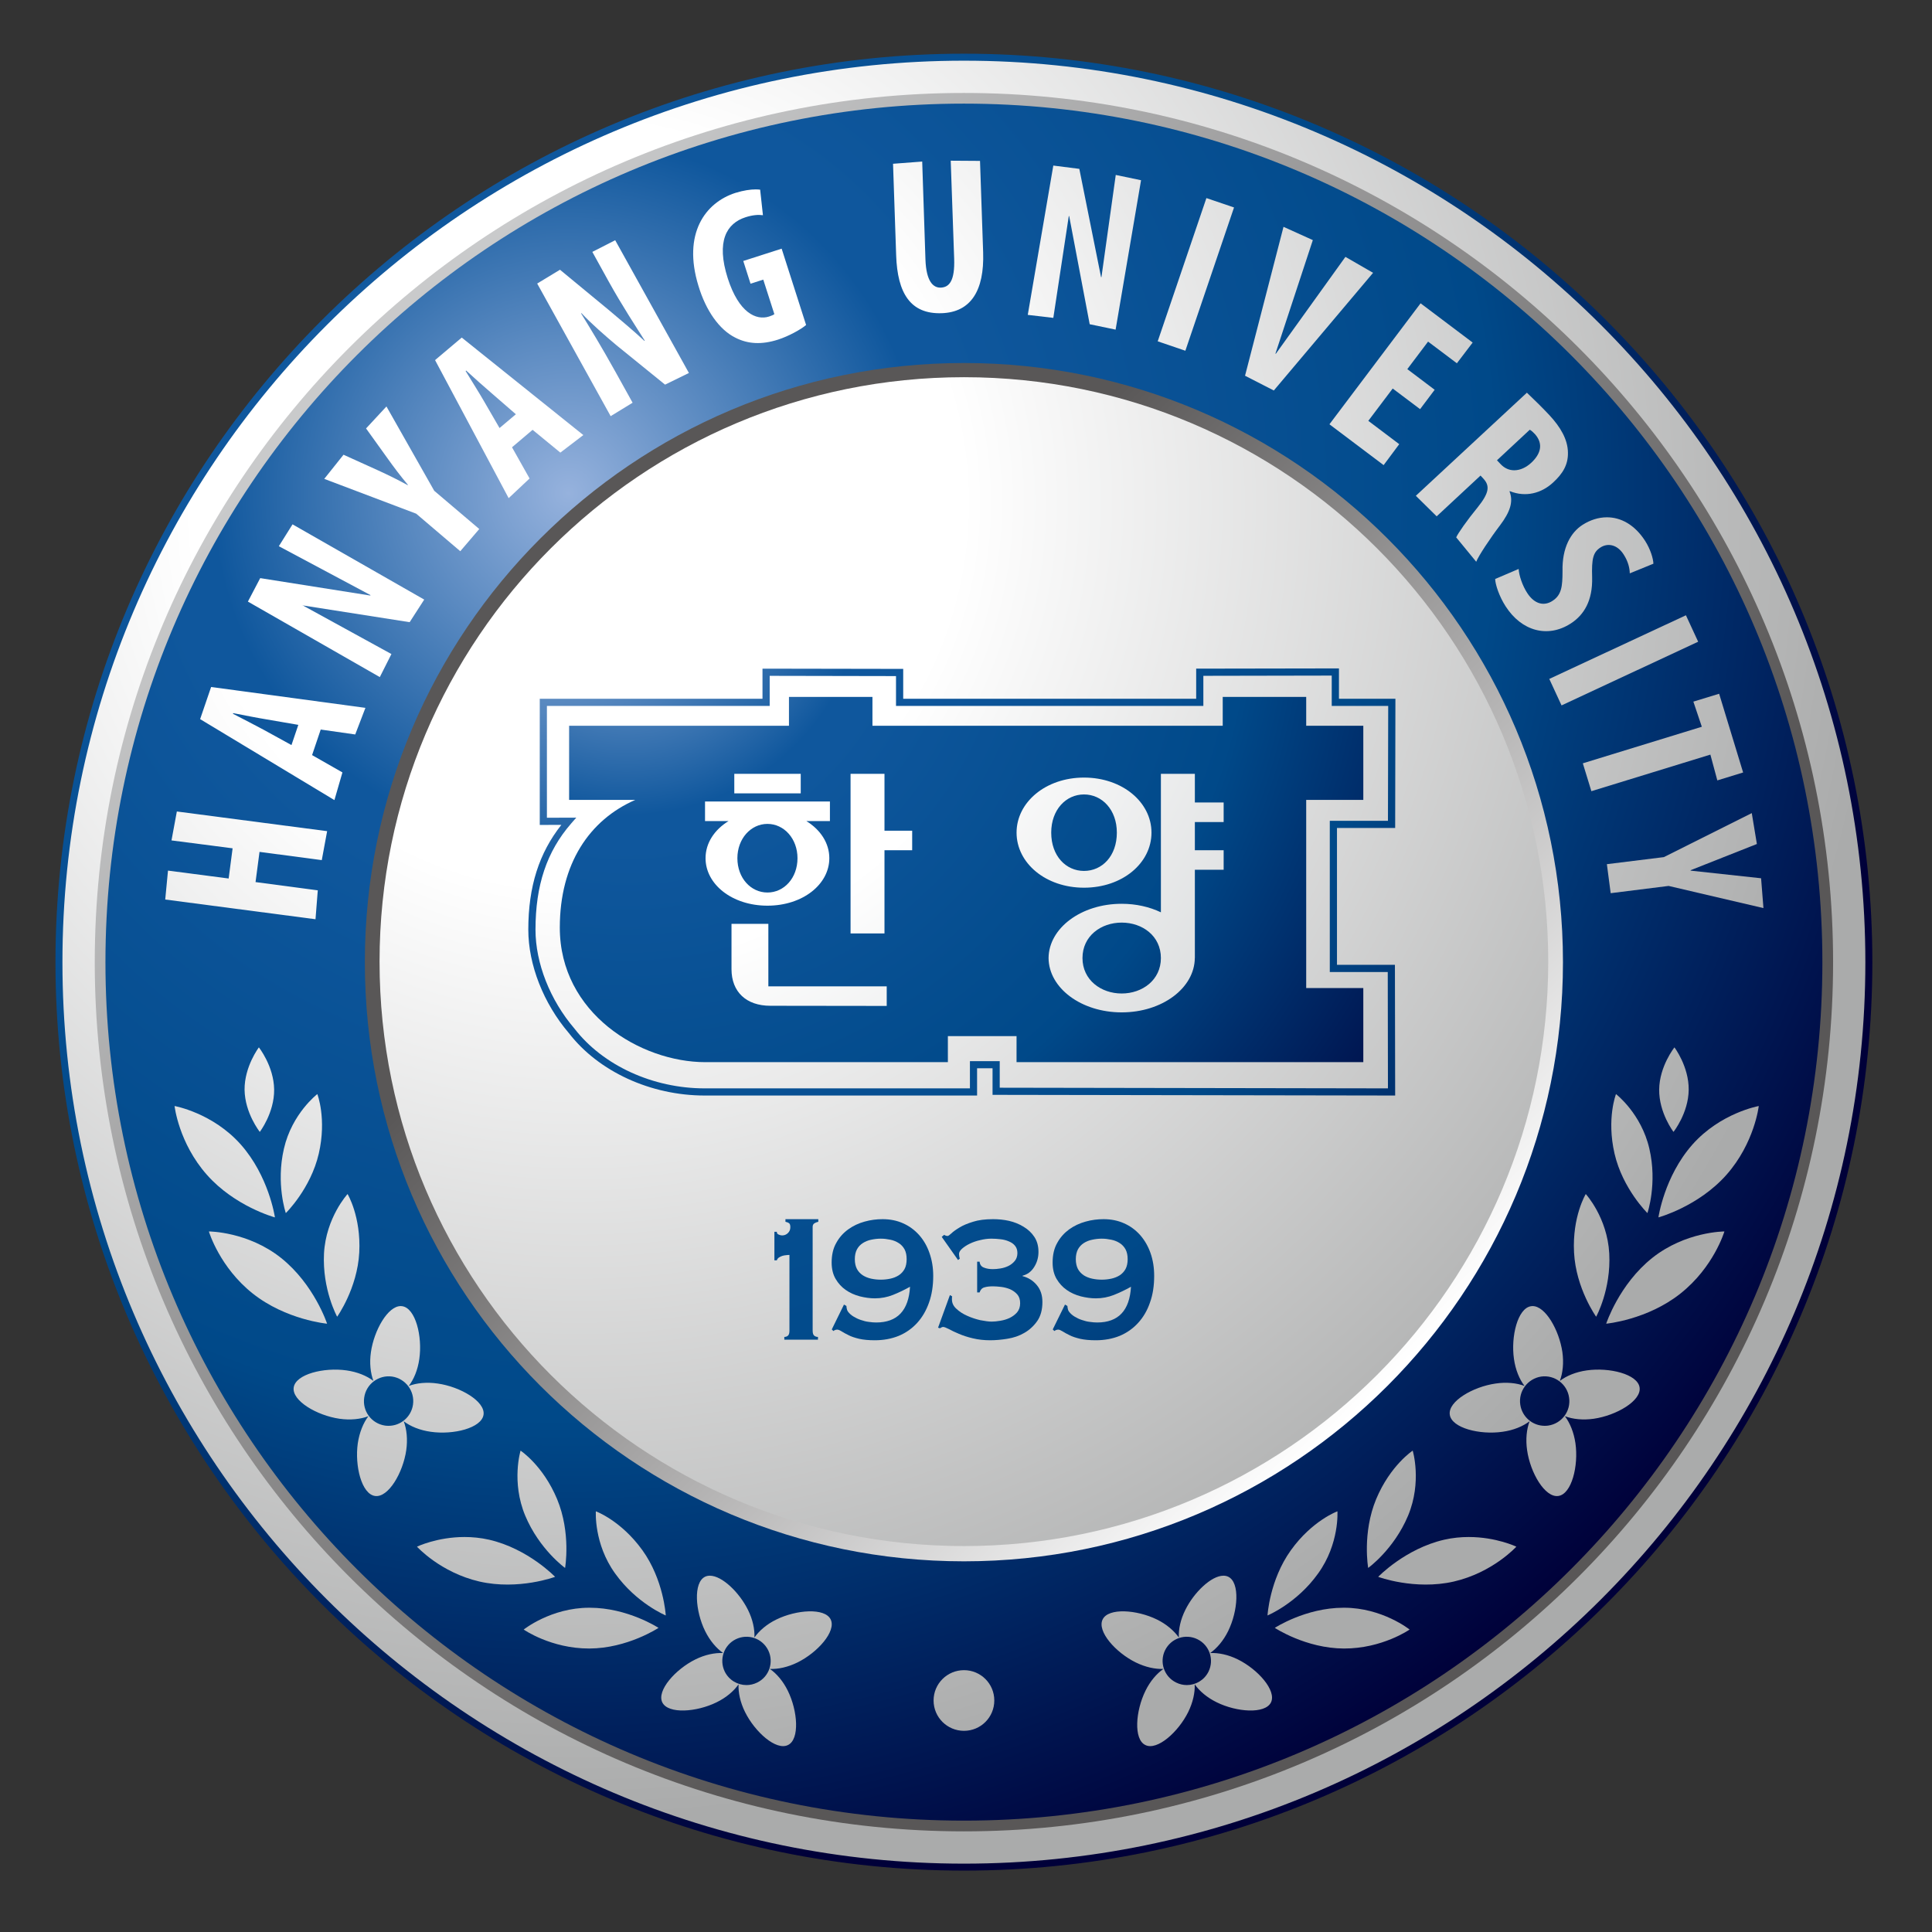 <?xml version="1.0" encoding="UTF-8" standalone="no"?>
<!-- Created with Inkscape (http://www.inkscape.org/) -->

<svg
   version="1.1"
   id="svg2"
   width="377.953"
   height="377.953"
   viewBox="0 0 377.953 377.953"
   sodipodi:docname="HYU_symbol_basic_ai.ai"
   xmlns:inkscape="http://www.inkscape.org/namespaces/inkscape"
   xmlns:sodipodi="http://sodipodi.sourceforge.net/DTD/sodipodi-0.dtd"
   xmlns="http://www.w3.org/2000/svg"
   xmlns:svg="http://www.w3.org/2000/svg">
  <rect x="0" y="0" width="377.953" height="377.953" fill="#333333" stroke="none"/>
  <defs
     id="defs6">
    <radialGradient
       fx="0"
       fy="0"
       cx="0"
       cy="0"
       r="1"
       gradientUnits="userSpaceOnUse"
       gradientTransform="matrix(218.843,0,0,218.841,84.682,209.214)"
       spreadMethod="pad"
       id="radialGradient32">
      <stop
         style="stop-opacity:1;stop-color:#ffffff"
         offset="0"
         id="stop22" />
      <stop
         style="stop-opacity:1;stop-color:#ffffff"
         offset="0.258"
         id="stop24" />
      <stop
         style="stop-opacity:1;stop-color:#aaabab"
         offset="0.88"
         id="stop26" />
      <stop
         style="stop-opacity:1;stop-color:#aaabab"
         offset="0.904"
         id="stop28" />
      <stop
         style="stop-opacity:1;stop-color:#aaabab"
         offset="1"
         id="stop30" />
    </radialGradient>
    <radialGradient
       fx="0"
       fy="0"
       cx="0"
       cy="0"
       r="1"
       gradientUnits="userSpaceOnUse"
       gradientTransform="matrix(221.626,0,0,221.625,81.61,206.496)"
       spreadMethod="pad"
       id="radialGradient60">
      <stop
         style="stop-opacity:1;stop-color:#96b2dd"
         offset="0"
         id="stop48" />
      <stop
         style="stop-opacity:1;stop-color:#0f579d"
         offset="0.218"
         id="stop50" />
      <stop
         style="stop-opacity:1;stop-color:#0f579d"
         offset="0.247"
         id="stop52" />
      <stop
         style="stop-opacity:1;stop-color:#004989"
         offset="0.567"
         id="stop54" />
      <stop
         style="stop-opacity:1;stop-color:#000039"
         offset="0.905"
         id="stop56" />
      <stop
         style="stop-opacity:1;stop-color:#000039"
         offset="1"
         id="stop58" />
    </radialGradient>
    <linearGradient
       x1="0"
       y1="0"
       x2="1"
       y2="0"
       gradientUnits="userSpaceOnUse"
       gradientTransform="matrix(180.808,-180.808,180.808,180.808,51.717,231.943)"
       spreadMethod="pad"
       id="linearGradient82">
      <stop
         style="stop-opacity:1;stop-color:#c9cacb"
         offset="0"
         id="stop76" />
      <stop
         style="stop-opacity:1;stop-color:#595757"
         offset="0.748"
         id="stop78" />
      <stop
         style="stop-opacity:1;stop-color:#595757"
         offset="1"
         id="stop80" />
    </linearGradient>
    <radialGradient
       fx="0"
       fy="0"
       cx="0"
       cy="0"
       r="1"
       gradientUnits="userSpaceOnUse"
       gradientTransform="matrix(236.629,0,0,236.627,84.194,210.276)"
       spreadMethod="pad"
       id="radialGradient110">
      <stop
         style="stop-opacity:1;stop-color:#96b2dd"
         offset="0"
         id="stop98" />
      <stop
         style="stop-opacity:1;stop-color:#0f579d"
         offset="0.218"
         id="stop100" />
      <stop
         style="stop-opacity:1;stop-color:#0f579d"
         offset="0.247"
         id="stop102" />
      <stop
         style="stop-opacity:1;stop-color:#004989"
         offset="0.567"
         id="stop104" />
      <stop
         style="stop-opacity:1;stop-color:#000039"
         offset="0.905"
         id="stop106" />
      <stop
         style="stop-opacity:1;stop-color:#000039"
         offset="1"
         id="stop108" />
    </radialGradient>
    <linearGradient
       x1="0"
       y1="0"
       x2="1"
       y2="0"
       gradientUnits="userSpaceOnUse"
       gradientTransform="matrix(-124.21,124.209,-124.209,-124.21,203.412,80.425)"
       spreadMethod="pad"
       id="linearGradient132">
      <stop
         style="stop-opacity:1;stop-color:#ffffff"
         offset="0"
         id="stop126" />
      <stop
         style="stop-opacity:1;stop-color:#595757"
         offset="0.748"
         id="stop128" />
      <stop
         style="stop-opacity:1;stop-color:#595757"
         offset="1"
         id="stop130" />
    </linearGradient>
    <radialGradient
       fx="0"
       fy="0"
       cx="0"
       cy="0"
       r="1"
       gradientUnits="userSpaceOnUse"
       gradientTransform="matrix(218.833,0,0,218.831,84.945,209.812)"
       spreadMethod="pad"
       id="radialGradient158">
      <stop
         style="stop-opacity:1;stop-color:#ffffff"
         offset="0"
         id="stop148" />
      <stop
         style="stop-opacity:1;stop-color:#ffffff"
         offset="0.258"
         id="stop150" />
      <stop
         style="stop-opacity:1;stop-color:#aaabab"
         offset="0.88"
         id="stop152" />
      <stop
         style="stop-opacity:1;stop-color:#aaabab"
         offset="0.904"
         id="stop154" />
      <stop
         style="stop-opacity:1;stop-color:#aaabab"
         offset="1"
         id="stop156" />
    </radialGradient>
    <radialGradient
       fx="0"
       fy="0"
       cx="0"
       cy="0"
       r="1"
       gradientUnits="userSpaceOnUse"
       gradientTransform="matrix(162.197,0,0,162.195,91.789,199.293)"
       spreadMethod="pad"
       id="radialGradient186">
      <stop
         style="stop-opacity:1;stop-color:#96b2dd"
         offset="0"
         id="stop174" />
      <stop
         style="stop-opacity:1;stop-color:#0f579d"
         offset="0.218"
         id="stop176" />
      <stop
         style="stop-opacity:1;stop-color:#0f579d"
         offset="0.247"
         id="stop178" />
      <stop
         style="stop-opacity:1;stop-color:#004989"
         offset="0.567"
         id="stop180" />
      <stop
         style="stop-opacity:1;stop-color:#000039"
         offset="0.905"
         id="stop182" />
      <stop
         style="stop-opacity:1;stop-color:#000039"
         offset="1"
         id="stop184" />
    </radialGradient>
    <radialGradient
       fx="0"
       fy="0"
       cx="0"
       cy="0"
       r="1"
       gradientUnits="userSpaceOnUse"
       gradientTransform="matrix(219.332,0,0,219.331,79.269,202.235)"
       spreadMethod="pad"
       id="radialGradient214">
      <stop
         style="stop-opacity:1;stop-color:#96b2dd"
         offset="0"
         id="stop202" />
      <stop
         style="stop-opacity:1;stop-color:#0f579d"
         offset="0.218"
         id="stop204" />
      <stop
         style="stop-opacity:1;stop-color:#0f579d"
         offset="0.247"
         id="stop206" />
      <stop
         style="stop-opacity:1;stop-color:#004989"
         offset="0.567"
         id="stop208" />
      <stop
         style="stop-opacity:1;stop-color:#000039"
         offset="0.905"
         id="stop210" />
      <stop
         style="stop-opacity:1;stop-color:#000039"
         offset="1"
         id="stop212" />
    </radialGradient>
    <radialGradient
       fx="0"
       fy="0"
       cx="0"
       cy="0"
       r="1"
       gradientUnits="userSpaceOnUse"
       gradientTransform="matrix(218.802,0,0,218.8,84.997,209.304)"
       spreadMethod="pad"
       id="radialGradient238">
      <stop
         style="stop-opacity:1;stop-color:#ffffff"
         offset="0"
         id="stop230" />
      <stop
         style="stop-opacity:1;stop-color:#ffffff"
         offset="0.101"
         id="stop232" />
      <stop
         style="stop-opacity:1;stop-color:#ffffff"
         offset="0.31"
         id="stop234" />
      <stop
         style="stop-opacity:1;stop-color:#949a9d"
         offset="1"
         id="stop236" />
    </radialGradient>
    <radialGradient
       fx="0"
       fy="0"
       cx="0"
       cy="0"
       r="1"
       gradientUnits="userSpaceOnUse"
       gradientTransform="matrix(27.031,-220.828,220.83,27.031,80.872,208.859)"
       spreadMethod="pad"
       id="radialGradient264">
      <stop
         style="stop-opacity:1;stop-color:#ffffff"
         offset="0"
         id="stop254" />
      <stop
         style="stop-opacity:1;stop-color:#ffffff"
         offset="0.258"
         id="stop256" />
      <stop
         style="stop-opacity:1;stop-color:#aaabab"
         offset="0.88"
         id="stop258" />
      <stop
         style="stop-opacity:1;stop-color:#aaabab"
         offset="0.904"
         id="stop260" />
      <stop
         style="stop-opacity:1;stop-color:#aaabab"
         offset="1"
         id="stop262" />
    </radialGradient>
    <radialGradient
       fx="0"
       fy="0"
       cx="0"
       cy="0"
       r="1"
       gradientUnits="userSpaceOnUse"
       gradientTransform="matrix(26.741,-218.457,218.459,26.74,83.488,209.039)"
       spreadMethod="pad"
       id="radialGradient290">
      <stop
         style="stop-opacity:1;stop-color:#ffffff"
         offset="0"
         id="stop280" />
      <stop
         style="stop-opacity:1;stop-color:#ffffff"
         offset="0.258"
         id="stop282" />
      <stop
         style="stop-opacity:1;stop-color:#aaabab"
         offset="0.88"
         id="stop284" />
      <stop
         style="stop-opacity:1;stop-color:#aaabab"
         offset="0.904"
         id="stop286" />
      <stop
         style="stop-opacity:1;stop-color:#aaabab"
         offset="1"
         id="stop288" />
    </radialGradient>
    <radialGradient
       fx="0"
       fy="0"
       cx="0"
       cy="0"
       r="1"
       gradientUnits="userSpaceOnUse"
       gradientTransform="matrix(26.568,-217.048,217.049,26.568,84.984,209.78)"
       spreadMethod="pad"
       id="radialGradient316">
      <stop
         style="stop-opacity:1;stop-color:#ffffff"
         offset="0"
         id="stop306" />
      <stop
         style="stop-opacity:1;stop-color:#ffffff"
         offset="0.258"
         id="stop308" />
      <stop
         style="stop-opacity:1;stop-color:#aaabab"
         offset="0.88"
         id="stop310" />
      <stop
         style="stop-opacity:1;stop-color:#aaabab"
         offset="0.904"
         id="stop312" />
      <stop
         style="stop-opacity:1;stop-color:#aaabab"
         offset="1"
         id="stop314" />
    </radialGradient>
    <radialGradient
       fx="0"
       fy="0"
       cx="0"
       cy="0"
       r="1"
       gradientUnits="userSpaceOnUse"
       gradientTransform="matrix(26.551,-216.911,216.913,26.551,84.264,208.539)"
       spreadMethod="pad"
       id="radialGradient342">
      <stop
         style="stop-opacity:1;stop-color:#ffffff"
         offset="0"
         id="stop332" />
      <stop
         style="stop-opacity:1;stop-color:#ffffff"
         offset="0.258"
         id="stop334" />
      <stop
         style="stop-opacity:1;stop-color:#aaabab"
         offset="0.88"
         id="stop336" />
      <stop
         style="stop-opacity:1;stop-color:#aaabab"
         offset="0.904"
         id="stop338" />
      <stop
         style="stop-opacity:1;stop-color:#aaabab"
         offset="1"
         id="stop340" />
    </radialGradient>
    <radialGradient
       fx="0"
       fy="0"
       cx="0"
       cy="0"
       r="1"
       gradientUnits="userSpaceOnUse"
       gradientTransform="matrix(26.585,-217.186,217.188,26.585,85.161,209.472)"
       spreadMethod="pad"
       id="radialGradient368">
      <stop
         style="stop-opacity:1;stop-color:#ffffff"
         offset="0"
         id="stop358" />
      <stop
         style="stop-opacity:1;stop-color:#ffffff"
         offset="0.258"
         id="stop360" />
      <stop
         style="stop-opacity:1;stop-color:#aaabab"
         offset="0.88"
         id="stop362" />
      <stop
         style="stop-opacity:1;stop-color:#aaabab"
         offset="0.904"
         id="stop364" />
      <stop
         style="stop-opacity:1;stop-color:#aaabab"
         offset="1"
         id="stop366" />
    </radialGradient>
    <radialGradient
       fx="0"
       fy="0"
       cx="0"
       cy="0"
       r="1"
       gradientUnits="userSpaceOnUse"
       gradientTransform="matrix(26.684,-217.994,217.995,26.684,84.797,209.891)"
       spreadMethod="pad"
       id="radialGradient394">
      <stop
         style="stop-opacity:1;stop-color:#ffffff"
         offset="0"
         id="stop384" />
      <stop
         style="stop-opacity:1;stop-color:#ffffff"
         offset="0.258"
         id="stop386" />
      <stop
         style="stop-opacity:1;stop-color:#aaabab"
         offset="0.88"
         id="stop388" />
      <stop
         style="stop-opacity:1;stop-color:#aaabab"
         offset="0.904"
         id="stop390" />
      <stop
         style="stop-opacity:1;stop-color:#aaabab"
         offset="1"
         id="stop392" />
    </radialGradient>
    <radialGradient
       fx="0"
       fy="0"
       cx="0"
       cy="0"
       r="1"
       gradientUnits="userSpaceOnUse"
       gradientTransform="matrix(26.847,-219.329,219.33,26.847,81.55,209.553)"
       spreadMethod="pad"
       id="radialGradient420">
      <stop
         style="stop-opacity:1;stop-color:#ffffff"
         offset="0"
         id="stop410" />
      <stop
         style="stop-opacity:1;stop-color:#ffffff"
         offset="0.258"
         id="stop412" />
      <stop
         style="stop-opacity:1;stop-color:#aaabab"
         offset="0.88"
         id="stop414" />
      <stop
         style="stop-opacity:1;stop-color:#aaabab"
         offset="0.904"
         id="stop416" />
      <stop
         style="stop-opacity:1;stop-color:#aaabab"
         offset="1"
         id="stop418" />
    </radialGradient>
    <radialGradient
       fx="0"
       fy="0"
       cx="0"
       cy="0"
       r="1"
       gradientUnits="userSpaceOnUse"
       gradientTransform="matrix(26.632,-217.571,217.573,26.632,84.78,209.861)"
       spreadMethod="pad"
       id="radialGradient446">
      <stop
         style="stop-opacity:1;stop-color:#ffffff"
         offset="0"
         id="stop436" />
      <stop
         style="stop-opacity:1;stop-color:#ffffff"
         offset="0.258"
         id="stop438" />
      <stop
         style="stop-opacity:1;stop-color:#aaabab"
         offset="0.88"
         id="stop440" />
      <stop
         style="stop-opacity:1;stop-color:#aaabab"
         offset="0.904"
         id="stop442" />
      <stop
         style="stop-opacity:1;stop-color:#aaabab"
         offset="1"
         id="stop444" />
    </radialGradient>
    <radialGradient
       fx="0"
       fy="0"
       cx="0"
       cy="0"
       r="1"
       gradientUnits="userSpaceOnUse"
       gradientTransform="matrix(26.644,-217.667,217.669,26.644,84.586,209.813)"
       spreadMethod="pad"
       id="radialGradient472">
      <stop
         style="stop-opacity:1;stop-color:#ffffff"
         offset="0"
         id="stop462" />
      <stop
         style="stop-opacity:1;stop-color:#ffffff"
         offset="0.258"
         id="stop464" />
      <stop
         style="stop-opacity:1;stop-color:#aaabab"
         offset="0.88"
         id="stop466" />
      <stop
         style="stop-opacity:1;stop-color:#aaabab"
         offset="0.904"
         id="stop468" />
      <stop
         style="stop-opacity:1;stop-color:#aaabab"
         offset="1"
         id="stop470" />
    </radialGradient>
    <radialGradient
       fx="0"
       fy="0"
       cx="0"
       cy="0"
       r="1"
       gradientUnits="userSpaceOnUse"
       gradientTransform="matrix(26.621,-217.481,217.483,26.621,84.18,209.229)"
       spreadMethod="pad"
       id="radialGradient498">
      <stop
         style="stop-opacity:1;stop-color:#ffffff"
         offset="0"
         id="stop488" />
      <stop
         style="stop-opacity:1;stop-color:#ffffff"
         offset="0.258"
         id="stop490" />
      <stop
         style="stop-opacity:1;stop-color:#aaabab"
         offset="0.88"
         id="stop492" />
      <stop
         style="stop-opacity:1;stop-color:#aaabab"
         offset="0.904"
         id="stop494" />
      <stop
         style="stop-opacity:1;stop-color:#aaabab"
         offset="1"
         id="stop496" />
    </radialGradient>
    <radialGradient
       fx="0"
       fy="0"
       cx="0"
       cy="0"
       r="1"
       gradientUnits="userSpaceOnUse"
       gradientTransform="matrix(26.583,-217.166,217.168,26.582,85.453,209.521)"
       spreadMethod="pad"
       id="radialGradient524">
      <stop
         style="stop-opacity:1;stop-color:#ffffff"
         offset="0"
         id="stop514" />
      <stop
         style="stop-opacity:1;stop-color:#ffffff"
         offset="0.258"
         id="stop516" />
      <stop
         style="stop-opacity:1;stop-color:#aaabab"
         offset="0.88"
         id="stop518" />
      <stop
         style="stop-opacity:1;stop-color:#aaabab"
         offset="0.904"
         id="stop520" />
      <stop
         style="stop-opacity:1;stop-color:#aaabab"
         offset="1"
         id="stop522" />
    </radialGradient>
    <radialGradient
       fx="0"
       fy="0"
       cx="0"
       cy="0"
       r="1"
       gradientUnits="userSpaceOnUse"
       gradientTransform="matrix(-26.574,-217.099,-217.1,26.574,84.5,209.483)"
       spreadMethod="pad"
       id="radialGradient550">
      <stop
         style="stop-opacity:1;stop-color:#ffffff"
         offset="0"
         id="stop540" />
      <stop
         style="stop-opacity:1;stop-color:#ffffff"
         offset="0.258"
         id="stop542" />
      <stop
         style="stop-opacity:1;stop-color:#aaabab"
         offset="0.88"
         id="stop544" />
      <stop
         style="stop-opacity:1;stop-color:#aaabab"
         offset="0.904"
         id="stop546" />
      <stop
         style="stop-opacity:1;stop-color:#aaabab"
         offset="1"
         id="stop548" />
    </radialGradient>
    <radialGradient
       fx="0"
       fy="0"
       cx="0"
       cy="0"
       r="1"
       gradientUnits="userSpaceOnUse"
       gradientTransform="matrix(-26.602,-217.323,-217.325,26.602,84.962,209.359)"
       spreadMethod="pad"
       id="radialGradient576">
      <stop
         style="stop-opacity:1;stop-color:#ffffff"
         offset="0"
         id="stop566" />
      <stop
         style="stop-opacity:1;stop-color:#ffffff"
         offset="0.258"
         id="stop568" />
      <stop
         style="stop-opacity:1;stop-color:#aaabab"
         offset="0.88"
         id="stop570" />
      <stop
         style="stop-opacity:1;stop-color:#aaabab"
         offset="0.904"
         id="stop572" />
      <stop
         style="stop-opacity:1;stop-color:#aaabab"
         offset="1"
         id="stop574" />
    </radialGradient>
    <radialGradient
       fx="0"
       fy="0"
       cx="0"
       cy="0"
       r="1"
       gradientUnits="userSpaceOnUse"
       gradientTransform="matrix(-26.607,-217.363,-217.365,26.606,84.378,209.404)"
       spreadMethod="pad"
       id="radialGradient602">
      <stop
         style="stop-opacity:1;stop-color:#ffffff"
         offset="0"
         id="stop592" />
      <stop
         style="stop-opacity:1;stop-color:#ffffff"
         offset="0.258"
         id="stop594" />
      <stop
         style="stop-opacity:1;stop-color:#aaabab"
         offset="0.88"
         id="stop596" />
      <stop
         style="stop-opacity:1;stop-color:#aaabab"
         offset="0.904"
         id="stop598" />
      <stop
         style="stop-opacity:1;stop-color:#aaabab"
         offset="1"
         id="stop600" />
    </radialGradient>
    <radialGradient
       fx="0"
       fy="0"
       cx="0"
       cy="0"
       r="1"
       gradientUnits="userSpaceOnUse"
       gradientTransform="matrix(-26.826,-219.154,-219.156,26.826,84.469,210.865)"
       spreadMethod="pad"
       id="radialGradient628">
      <stop
         style="stop-opacity:1;stop-color:#ffffff"
         offset="0"
         id="stop618" />
      <stop
         style="stop-opacity:1;stop-color:#ffffff"
         offset="0.258"
         id="stop620" />
      <stop
         style="stop-opacity:1;stop-color:#aaabab"
         offset="0.88"
         id="stop622" />
      <stop
         style="stop-opacity:1;stop-color:#aaabab"
         offset="0.904"
         id="stop624" />
      <stop
         style="stop-opacity:1;stop-color:#aaabab"
         offset="1"
         id="stop626" />
    </radialGradient>
    <radialGradient
       fx="0"
       fy="0"
       cx="0"
       cy="0"
       r="1"
       gradientUnits="userSpaceOnUse"
       gradientTransform="matrix(-26.444,-216.035,-216.036,26.444,85.584,208.649)"
       spreadMethod="pad"
       id="radialGradient654">
      <stop
         style="stop-opacity:1;stop-color:#ffffff"
         offset="0"
         id="stop644" />
      <stop
         style="stop-opacity:1;stop-color:#ffffff"
         offset="0.258"
         id="stop646" />
      <stop
         style="stop-opacity:1;stop-color:#aaabab"
         offset="0.88"
         id="stop648" />
      <stop
         style="stop-opacity:1;stop-color:#aaabab"
         offset="0.904"
         id="stop650" />
      <stop
         style="stop-opacity:1;stop-color:#aaabab"
         offset="1"
         id="stop652" />
    </radialGradient>
    <radialGradient
       fx="0"
       fy="0"
       cx="0"
       cy="0"
       r="1"
       gradientUnits="userSpaceOnUse"
       gradientTransform="matrix(-26.311,-214.945,-214.947,26.311,84.64,207.887)"
       spreadMethod="pad"
       id="radialGradient680">
      <stop
         style="stop-opacity:1;stop-color:#ffffff"
         offset="0"
         id="stop670" />
      <stop
         style="stop-opacity:1;stop-color:#ffffff"
         offset="0.258"
         id="stop672" />
      <stop
         style="stop-opacity:1;stop-color:#aaabab"
         offset="0.88"
         id="stop674" />
      <stop
         style="stop-opacity:1;stop-color:#aaabab"
         offset="0.904"
         id="stop676" />
      <stop
         style="stop-opacity:1;stop-color:#aaabab"
         offset="1"
         id="stop678" />
    </radialGradient>
    <radialGradient
       fx="0"
       fy="0"
       cx="0"
       cy="0"
       r="1"
       gradientUnits="userSpaceOnUse"
       gradientTransform="matrix(-26.625,-217.511,-217.512,26.625,84.821,209.709)"
       spreadMethod="pad"
       id="radialGradient706">
      <stop
         style="stop-opacity:1;stop-color:#ffffff"
         offset="0"
         id="stop696" />
      <stop
         style="stop-opacity:1;stop-color:#ffffff"
         offset="0.258"
         id="stop698" />
      <stop
         style="stop-opacity:1;stop-color:#aaabab"
         offset="0.88"
         id="stop700" />
      <stop
         style="stop-opacity:1;stop-color:#aaabab"
         offset="0.904"
         id="stop702" />
      <stop
         style="stop-opacity:1;stop-color:#aaabab"
         offset="1"
         id="stop704" />
    </radialGradient>
    <radialGradient
       fx="0"
       fy="0"
       cx="0"
       cy="0"
       r="1"
       gradientUnits="userSpaceOnUse"
       gradientTransform="matrix(-26.643,-217.657,-217.659,26.642,85.13,209.616)"
       spreadMethod="pad"
       id="radialGradient732">
      <stop
         style="stop-opacity:1;stop-color:#ffffff"
         offset="0"
         id="stop722" />
      <stop
         style="stop-opacity:1;stop-color:#ffffff"
         offset="0.258"
         id="stop724" />
      <stop
         style="stop-opacity:1;stop-color:#aaabab"
         offset="0.88"
         id="stop726" />
      <stop
         style="stop-opacity:1;stop-color:#aaabab"
         offset="0.904"
         id="stop728" />
      <stop
         style="stop-opacity:1;stop-color:#aaabab"
         offset="1"
         id="stop730" />
    </radialGradient>
    <radialGradient
       fx="0"
       fy="0"
       cx="0"
       cy="0"
       r="1"
       gradientUnits="userSpaceOnUse"
       gradientTransform="matrix(-26.454,-216.117,-216.119,26.454,85.387,208.568)"
       spreadMethod="pad"
       id="radialGradient758">
      <stop
         style="stop-opacity:1;stop-color:#ffffff"
         offset="0"
         id="stop748" />
      <stop
         style="stop-opacity:1;stop-color:#ffffff"
         offset="0.258"
         id="stop750" />
      <stop
         style="stop-opacity:1;stop-color:#aaabab"
         offset="0.88"
         id="stop752" />
      <stop
         style="stop-opacity:1;stop-color:#aaabab"
         offset="0.904"
         id="stop754" />
      <stop
         style="stop-opacity:1;stop-color:#aaabab"
         offset="1"
         id="stop756" />
    </radialGradient>
    <radialGradient
       fx="0"
       fy="0"
       cx="0"
       cy="0"
       r="1"
       gradientUnits="userSpaceOnUse"
       gradientTransform="matrix(-26.606,-217.354,-217.356,26.605,84.597,209.521)"
       spreadMethod="pad"
       id="radialGradient784">
      <stop
         style="stop-opacity:1;stop-color:#ffffff"
         offset="0"
         id="stop774" />
      <stop
         style="stop-opacity:1;stop-color:#ffffff"
         offset="0.258"
         id="stop776" />
      <stop
         style="stop-opacity:1;stop-color:#aaabab"
         offset="0.88"
         id="stop778" />
      <stop
         style="stop-opacity:1;stop-color:#aaabab"
         offset="0.904"
         id="stop780" />
      <stop
         style="stop-opacity:1;stop-color:#aaabab"
         offset="1"
         id="stop782" />
    </radialGradient>
    <radialGradient
       fx="0"
       fy="0"
       cx="0"
       cy="0"
       r="1"
       gradientUnits="userSpaceOnUse"
       gradientTransform="matrix(-26.623,-217.499,-217.501,26.623,85.128,209.822)"
       spreadMethod="pad"
       id="radialGradient810">
      <stop
         style="stop-opacity:1;stop-color:#ffffff"
         offset="0"
         id="stop800" />
      <stop
         style="stop-opacity:1;stop-color:#ffffff"
         offset="0.258"
         id="stop802" />
      <stop
         style="stop-opacity:1;stop-color:#aaabab"
         offset="0.88"
         id="stop804" />
      <stop
         style="stop-opacity:1;stop-color:#aaabab"
         offset="0.904"
         id="stop806" />
      <stop
         style="stop-opacity:1;stop-color:#aaabab"
         offset="1"
         id="stop808" />
    </radialGradient>
    <radialGradient
       fx="0"
       fy="0"
       cx="0"
       cy="0"
       r="1"
       gradientUnits="userSpaceOnUse"
       gradientTransform="matrix(219.677,0,0,219.675,85.345,210.322)"
       spreadMethod="pad"
       id="radialGradient836">
      <stop
         style="stop-opacity:1;stop-color:#ffffff"
         offset="0"
         id="stop826" />
      <stop
         style="stop-opacity:1;stop-color:#ffffff"
         offset="0.258"
         id="stop828" />
      <stop
         style="stop-opacity:1;stop-color:#aaabab"
         offset="0.88"
         id="stop830" />
      <stop
         style="stop-opacity:1;stop-color:#aaabab"
         offset="0.904"
         id="stop832" />
      <stop
         style="stop-opacity:1;stop-color:#aaabab"
         offset="1"
         id="stop834" />
    </radialGradient>
    <radialGradient
       fx="0"
       fy="0"
       cx="0"
       cy="0"
       r="1"
       gradientUnits="userSpaceOnUse"
       gradientTransform="matrix(219.101,0,0,219.099,85.118,209.279)"
       spreadMethod="pad"
       id="radialGradient862">
      <stop
         style="stop-opacity:1;stop-color:#ffffff"
         offset="0"
         id="stop852" />
      <stop
         style="stop-opacity:1;stop-color:#ffffff"
         offset="0.258"
         id="stop854" />
      <stop
         style="stop-opacity:1;stop-color:#aaabab"
         offset="0.88"
         id="stop856" />
      <stop
         style="stop-opacity:1;stop-color:#aaabab"
         offset="0.904"
         id="stop858" />
      <stop
         style="stop-opacity:1;stop-color:#aaabab"
         offset="1"
         id="stop860" />
    </radialGradient>
    <radialGradient
       fx="0"
       fy="0"
       cx="0"
       cy="0"
       r="1"
       gradientUnits="userSpaceOnUse"
       gradientTransform="matrix(220.954,0,0,220.952,85.006,209.665)"
       spreadMethod="pad"
       id="radialGradient888">
      <stop
         style="stop-opacity:1;stop-color:#ffffff"
         offset="0"
         id="stop878" />
      <stop
         style="stop-opacity:1;stop-color:#ffffff"
         offset="0.258"
         id="stop880" />
      <stop
         style="stop-opacity:1;stop-color:#aaabab"
         offset="0.88"
         id="stop882" />
      <stop
         style="stop-opacity:1;stop-color:#aaabab"
         offset="0.904"
         id="stop884" />
      <stop
         style="stop-opacity:1;stop-color:#aaabab"
         offset="1"
         id="stop886" />
    </radialGradient>
    <radialGradient
       fx="0"
       fy="0"
       cx="0"
       cy="0"
       r="1"
       gradientUnits="userSpaceOnUse"
       gradientTransform="matrix(219.363,0,0,219.361,84.805,209.308)"
       spreadMethod="pad"
       id="radialGradient914">
      <stop
         style="stop-opacity:1;stop-color:#ffffff"
         offset="0"
         id="stop904" />
      <stop
         style="stop-opacity:1;stop-color:#ffffff"
         offset="0.258"
         id="stop906" />
      <stop
         style="stop-opacity:1;stop-color:#aaabab"
         offset="0.88"
         id="stop908" />
      <stop
         style="stop-opacity:1;stop-color:#aaabab"
         offset="0.904"
         id="stop910" />
      <stop
         style="stop-opacity:1;stop-color:#aaabab"
         offset="1"
         id="stop912" />
    </radialGradient>
    <radialGradient
       fx="0"
       fy="0"
       cx="0"
       cy="0"
       r="1"
       gradientUnits="userSpaceOnUse"
       gradientTransform="matrix(217.579,0,0,217.578,84.822,209.521)"
       spreadMethod="pad"
       id="radialGradient940">
      <stop
         style="stop-opacity:1;stop-color:#ffffff"
         offset="0"
         id="stop930" />
      <stop
         style="stop-opacity:1;stop-color:#ffffff"
         offset="0.258"
         id="stop932" />
      <stop
         style="stop-opacity:1;stop-color:#aaabab"
         offset="0.88"
         id="stop934" />
      <stop
         style="stop-opacity:1;stop-color:#aaabab"
         offset="0.904"
         id="stop936" />
      <stop
         style="stop-opacity:1;stop-color:#aaabab"
         offset="1"
         id="stop938" />
    </radialGradient>
    <radialGradient
       fx="0"
       fy="0"
       cx="0"
       cy="0"
       r="1"
       gradientUnits="userSpaceOnUse"
       gradientTransform="matrix(220.229,0,0,220.227,84.84,209.448)"
       spreadMethod="pad"
       id="radialGradient966">
      <stop
         style="stop-opacity:1;stop-color:#ffffff"
         offset="0"
         id="stop956" />
      <stop
         style="stop-opacity:1;stop-color:#ffffff"
         offset="0.258"
         id="stop958" />
      <stop
         style="stop-opacity:1;stop-color:#aaabab"
         offset="0.88"
         id="stop960" />
      <stop
         style="stop-opacity:1;stop-color:#aaabab"
         offset="0.904"
         id="stop962" />
      <stop
         style="stop-opacity:1;stop-color:#aaabab"
         offset="1"
         id="stop964" />
    </radialGradient>
    <radialGradient
       fx="0"
       fy="0"
       cx="0"
       cy="0"
       r="1"
       gradientUnits="userSpaceOnUse"
       gradientTransform="matrix(220.163,0,0,220.162,85.085,209.119)"
       spreadMethod="pad"
       id="radialGradient992">
      <stop
         style="stop-opacity:1;stop-color:#ffffff"
         offset="0"
         id="stop982" />
      <stop
         style="stop-opacity:1;stop-color:#ffffff"
         offset="0.258"
         id="stop984" />
      <stop
         style="stop-opacity:1;stop-color:#aaabab"
         offset="0.88"
         id="stop986" />
      <stop
         style="stop-opacity:1;stop-color:#aaabab"
         offset="0.904"
         id="stop988" />
      <stop
         style="stop-opacity:1;stop-color:#aaabab"
         offset="1"
         id="stop990" />
    </radialGradient>
    <radialGradient
       fx="0"
       fy="0"
       cx="0"
       cy="0"
       r="1"
       gradientUnits="userSpaceOnUse"
       gradientTransform="matrix(218.793,0,0,218.791,84.896,209.2)"
       spreadMethod="pad"
       id="radialGradient1018">
      <stop
         style="stop-opacity:1;stop-color:#ffffff"
         offset="0"
         id="stop1008" />
      <stop
         style="stop-opacity:1;stop-color:#ffffff"
         offset="0.258"
         id="stop1010" />
      <stop
         style="stop-opacity:1;stop-color:#aaabab"
         offset="0.88"
         id="stop1012" />
      <stop
         style="stop-opacity:1;stop-color:#aaabab"
         offset="0.904"
         id="stop1014" />
      <stop
         style="stop-opacity:1;stop-color:#aaabab"
         offset="1"
         id="stop1016" />
    </radialGradient>
    <radialGradient
       fx="0"
       fy="0"
       cx="0"
       cy="0"
       r="1"
       gradientUnits="userSpaceOnUse"
       gradientTransform="matrix(218.802,0,0,218.8,85.218,209.461)"
       spreadMethod="pad"
       id="radialGradient1044">
      <stop
         style="stop-opacity:1;stop-color:#ffffff"
         offset="0"
         id="stop1034" />
      <stop
         style="stop-opacity:1;stop-color:#ffffff"
         offset="0.258"
         id="stop1036" />
      <stop
         style="stop-opacity:1;stop-color:#aaabab"
         offset="0.88"
         id="stop1038" />
      <stop
         style="stop-opacity:1;stop-color:#aaabab"
         offset="0.904"
         id="stop1040" />
      <stop
         style="stop-opacity:1;stop-color:#aaabab"
         offset="1"
         id="stop1042" />
    </radialGradient>
    <radialGradient
       fx="0"
       fy="0"
       cx="0"
       cy="0"
       r="1"
       gradientUnits="userSpaceOnUse"
       gradientTransform="matrix(218.495,0,0,218.493,84.87,209.016)"
       spreadMethod="pad"
       id="radialGradient1070">
      <stop
         style="stop-opacity:1;stop-color:#ffffff"
         offset="0"
         id="stop1060" />
      <stop
         style="stop-opacity:1;stop-color:#ffffff"
         offset="0.258"
         id="stop1062" />
      <stop
         style="stop-opacity:1;stop-color:#aaabab"
         offset="0.88"
         id="stop1064" />
      <stop
         style="stop-opacity:1;stop-color:#aaabab"
         offset="0.904"
         id="stop1066" />
      <stop
         style="stop-opacity:1;stop-color:#aaabab"
         offset="1"
         id="stop1068" />
    </radialGradient>
    <radialGradient
       fx="0"
       fy="0"
       cx="0"
       cy="0"
       r="1"
       gradientUnits="userSpaceOnUse"
       gradientTransform="matrix(221.333,0,0,221.331,83.754,209.749)"
       spreadMethod="pad"
       id="radialGradient1096">
      <stop
         style="stop-opacity:1;stop-color:#ffffff"
         offset="0"
         id="stop1086" />
      <stop
         style="stop-opacity:1;stop-color:#ffffff"
         offset="0.258"
         id="stop1088" />
      <stop
         style="stop-opacity:1;stop-color:#aaabab"
         offset="0.88"
         id="stop1090" />
      <stop
         style="stop-opacity:1;stop-color:#aaabab"
         offset="0.904"
         id="stop1092" />
      <stop
         style="stop-opacity:1;stop-color:#aaabab"
         offset="1"
         id="stop1094" />
    </radialGradient>
    <radialGradient
       fx="0"
       fy="0"
       cx="0"
       cy="0"
       r="1"
       gradientUnits="userSpaceOnUse"
       gradientTransform="matrix(219.629,0,0,219.627,84.101,209.331)"
       spreadMethod="pad"
       id="radialGradient1122">
      <stop
         style="stop-opacity:1;stop-color:#ffffff"
         offset="0"
         id="stop1112" />
      <stop
         style="stop-opacity:1;stop-color:#ffffff"
         offset="0.258"
         id="stop1114" />
      <stop
         style="stop-opacity:1;stop-color:#aaabab"
         offset="0.88"
         id="stop1116" />
      <stop
         style="stop-opacity:1;stop-color:#aaabab"
         offset="0.904"
         id="stop1118" />
      <stop
         style="stop-opacity:1;stop-color:#aaabab"
         offset="1"
         id="stop1120" />
    </radialGradient>
    <radialGradient
       fx="0"
       fy="0"
       cx="0"
       cy="0"
       r="1"
       gradientUnits="userSpaceOnUse"
       gradientTransform="matrix(218.65,0,0,218.648,85.111,209.263)"
       spreadMethod="pad"
       id="radialGradient1148">
      <stop
         style="stop-opacity:1;stop-color:#ffffff"
         offset="0"
         id="stop1138" />
      <stop
         style="stop-opacity:1;stop-color:#ffffff"
         offset="0.258"
         id="stop1140" />
      <stop
         style="stop-opacity:1;stop-color:#aaabab"
         offset="0.88"
         id="stop1142" />
      <stop
         style="stop-opacity:1;stop-color:#aaabab"
         offset="0.904"
         id="stop1144" />
      <stop
         style="stop-opacity:1;stop-color:#aaabab"
         offset="1"
         id="stop1146" />
    </radialGradient>
    <radialGradient
       fx="0"
       fy="0"
       cx="0"
       cy="0"
       r="1"
       gradientUnits="userSpaceOnUse"
       gradientTransform="matrix(217.114,0,0,217.112,85.811,209.298)"
       spreadMethod="pad"
       id="radialGradient1174">
      <stop
         style="stop-opacity:1;stop-color:#ffffff"
         offset="0"
         id="stop1164" />
      <stop
         style="stop-opacity:1;stop-color:#ffffff"
         offset="0.258"
         id="stop1166" />
      <stop
         style="stop-opacity:1;stop-color:#aaabab"
         offset="0.88"
         id="stop1168" />
      <stop
         style="stop-opacity:1;stop-color:#aaabab"
         offset="0.904"
         id="stop1170" />
      <stop
         style="stop-opacity:1;stop-color:#aaabab"
         offset="1"
         id="stop1172" />
    </radialGradient>
    <radialGradient
       fx="0"
       fy="0"
       cx="0"
       cy="0"
       r="1"
       gradientUnits="userSpaceOnUse"
       gradientTransform="matrix(219.462,0,0,219.461,84.4,209.325)"
       spreadMethod="pad"
       id="radialGradient1200">
      <stop
         style="stop-opacity:1;stop-color:#ffffff"
         offset="0"
         id="stop1190" />
      <stop
         style="stop-opacity:1;stop-color:#ffffff"
         offset="0.258"
         id="stop1192" />
      <stop
         style="stop-opacity:1;stop-color:#aaabab"
         offset="0.88"
         id="stop1194" />
      <stop
         style="stop-opacity:1;stop-color:#aaabab"
         offset="0.904"
         id="stop1196" />
      <stop
         style="stop-opacity:1;stop-color:#aaabab"
         offset="1"
         id="stop1198" />
    </radialGradient>
    <radialGradient
       fx="0"
       fy="0"
       cx="0"
       cy="0"
       r="1"
       gradientUnits="userSpaceOnUse"
       gradientTransform="matrix(219.385,0,0,219.383,84.533,209.723)"
       spreadMethod="pad"
       id="radialGradient1226">
      <stop
         style="stop-opacity:1;stop-color:#ffffff"
         offset="0"
         id="stop1216" />
      <stop
         style="stop-opacity:1;stop-color:#ffffff"
         offset="0.258"
         id="stop1218" />
      <stop
         style="stop-opacity:1;stop-color:#aaabab"
         offset="0.88"
         id="stop1220" />
      <stop
         style="stop-opacity:1;stop-color:#aaabab"
         offset="0.904"
         id="stop1222" />
      <stop
         style="stop-opacity:1;stop-color:#aaabab"
         offset="1"
         id="stop1224" />
    </radialGradient>
    <radialGradient
       fx="0"
       fy="0"
       cx="0"
       cy="0"
       r="1"
       gradientUnits="userSpaceOnUse"
       gradientTransform="matrix(219.04,0,0,219.038,84.609,209.217)"
       spreadMethod="pad"
       id="radialGradient1252">
      <stop
         style="stop-opacity:1;stop-color:#ffffff"
         offset="0"
         id="stop1242" />
      <stop
         style="stop-opacity:1;stop-color:#ffffff"
         offset="0.258"
         id="stop1244" />
      <stop
         style="stop-opacity:1;stop-color:#aaabab"
         offset="0.88"
         id="stop1246" />
      <stop
         style="stop-opacity:1;stop-color:#aaabab"
         offset="0.904"
         id="stop1248" />
      <stop
         style="stop-opacity:1;stop-color:#aaabab"
         offset="1"
         id="stop1250" />
    </radialGradient>
    <radialGradient
       fx="0"
       fy="0"
       cx="0"
       cy="0"
       r="1"
       gradientUnits="userSpaceOnUse"
       gradientTransform="matrix(218.931,0,0,218.929,84.661,209.195)"
       spreadMethod="pad"
       id="radialGradient1278">
      <stop
         style="stop-opacity:1;stop-color:#ffffff"
         offset="0"
         id="stop1268" />
      <stop
         style="stop-opacity:1;stop-color:#ffffff"
         offset="0.258"
         id="stop1270" />
      <stop
         style="stop-opacity:1;stop-color:#aaabab"
         offset="0.88"
         id="stop1272" />
      <stop
         style="stop-opacity:1;stop-color:#aaabab"
         offset="0.904"
         id="stop1274" />
      <stop
         style="stop-opacity:1;stop-color:#aaabab"
         offset="1"
         id="stop1276" />
    </radialGradient>
    <radialGradient
       fx="0"
       fy="0"
       cx="0"
       cy="0"
       r="1"
       gradientUnits="userSpaceOnUse"
       gradientTransform="matrix(238.911,0,0,238.909,85.794,209.752)"
       spreadMethod="pad"
       id="radialGradient1306">
      <stop
         style="stop-opacity:1;stop-color:#96b2dd"
         offset="0"
         id="stop1294" />
      <stop
         style="stop-opacity:1;stop-color:#0f579d"
         offset="0.218"
         id="stop1296" />
      <stop
         style="stop-opacity:1;stop-color:#0f579d"
         offset="0.247"
         id="stop1298" />
      <stop
         style="stop-opacity:1;stop-color:#004989"
         offset="0.567"
         id="stop1300" />
      <stop
         style="stop-opacity:1;stop-color:#000039"
         offset="0.905"
         id="stop1302" />
      <stop
         style="stop-opacity:1;stop-color:#000039"
         offset="1"
         id="stop1304" />
    </radialGradient>
    <radialGradient
       fx="0"
       fy="0"
       cx="0"
       cy="0"
       r="1"
       gradientUnits="userSpaceOnUse"
       gradientTransform="matrix(239.167,0,0,239.165,85.66,210.011)"
       spreadMethod="pad"
       id="radialGradient1334">
      <stop
         style="stop-opacity:1;stop-color:#96b2dd"
         offset="0"
         id="stop1322" />
      <stop
         style="stop-opacity:1;stop-color:#0f579d"
         offset="0.218"
         id="stop1324" />
      <stop
         style="stop-opacity:1;stop-color:#0f579d"
         offset="0.247"
         id="stop1326" />
      <stop
         style="stop-opacity:1;stop-color:#004989"
         offset="0.567"
         id="stop1328" />
      <stop
         style="stop-opacity:1;stop-color:#000039"
         offset="0.905"
         id="stop1330" />
      <stop
         style="stop-opacity:1;stop-color:#000039"
         offset="1"
         id="stop1332" />
    </radialGradient>
    <radialGradient
       fx="0"
       fy="0"
       cx="0"
       cy="0"
       r="1"
       gradientUnits="userSpaceOnUse"
       gradientTransform="matrix(237.582,0,0,237.58,85.247,208.568)"
       spreadMethod="pad"
       id="radialGradient1362">
      <stop
         style="stop-opacity:1;stop-color:#96b2dd"
         offset="0"
         id="stop1350" />
      <stop
         style="stop-opacity:1;stop-color:#0f579d"
         offset="0.218"
         id="stop1352" />
      <stop
         style="stop-opacity:1;stop-color:#0f579d"
         offset="0.247"
         id="stop1354" />
      <stop
         style="stop-opacity:1;stop-color:#004989"
         offset="0.567"
         id="stop1356" />
      <stop
         style="stop-opacity:1;stop-color:#000039"
         offset="0.905"
         id="stop1358" />
      <stop
         style="stop-opacity:1;stop-color:#000039"
         offset="1"
         id="stop1360" />
    </radialGradient>
    <radialGradient
       fx="0"
       fy="0"
       cx="0"
       cy="0"
       r="1"
       gradientUnits="userSpaceOnUse"
       gradientTransform="matrix(239.58,0,0,239.578,85.867,209.987)"
       spreadMethod="pad"
       id="radialGradient1390">
      <stop
         style="stop-opacity:1;stop-color:#96b2dd"
         offset="0"
         id="stop1378" />
      <stop
         style="stop-opacity:1;stop-color:#0f579d"
         offset="0.218"
         id="stop1380" />
      <stop
         style="stop-opacity:1;stop-color:#0f579d"
         offset="0.247"
         id="stop1382" />
      <stop
         style="stop-opacity:1;stop-color:#004989"
         offset="0.567"
         id="stop1384" />
      <stop
         style="stop-opacity:1;stop-color:#000039"
         offset="0.905"
         id="stop1386" />
      <stop
         style="stop-opacity:1;stop-color:#000039"
         offset="1"
         id="stop1388" />
    </radialGradient>
  </defs>
  <sodipodi:namedview
     id="namedview4"
     pagecolor="#ffffff"
     bordercolor="#000000"
     borderopacity="0.25"
     inkscape:showpageshadow="2"
     inkscape:pageopacity="0.0"
     inkscape:pagecheckerboard="0"
     inkscape:deskcolor="#d1d1d1" />
  <g
     id="g8"
     inkscape:groupmode="layer"
     inkscape:label="HYU_symbol_basic_ai"
     transform="matrix(1.333,0,0,-1.333,0,377.953)">
    <g
       id="g10">
      <g
         id="g12">
        <g
           id="g18">
          <g
             id="g20">
            <path
               d="M 8.654,142.328 C 8.654,68.985 68.13,9.52 141.47,9.52 v 0 c 73.329,0 132.796,59.465 132.796,132.808 v 0 c 0,73.352 -59.467,132.814 -132.796,132.814 v 0 C 68.13,275.142 8.654,215.68 8.654,142.328"
               style="fill:url(#radialGradient32);stroke:none"
               id="path34" />
          </g>
        </g>
      </g>
    </g>
    <g
       id="g36">
      <g
         id="g38">
        <g
           id="g44">
          <g
             id="g46">
            <path
               d="M 8.141,142.328 C 8.141,68.818 67.95,9.011 141.47,9.011 v 0 c 73.508,0 133.311,59.807 133.311,133.317 v 0 c 0,73.515 -59.803,133.328 -133.311,133.328 v 0 C 67.95,275.656 8.141,215.843 8.141,142.328 m 1.022,0 c 0,72.95 59.349,132.302 132.307,132.302 v 0 c 72.941,0 132.285,-59.352 132.285,-132.302 v 0 c 0,-72.95 -59.344,-132.297 -132.285,-132.297 v 0 C 68.512,10.031 9.163,69.378 9.163,142.328"
               style="fill:url(#radialGradient60);stroke:none"
               id="path62" />
          </g>
        </g>
      </g>
    </g>
    <g
       id="g64">
      <g
         id="g66">
        <g
           id="g72">
          <g
             id="g74">
            <path
               d="m 13.907,142.33 c 0,-70.447 57.121,-127.56 127.556,-127.56 v 0 c 70.437,0 127.557,57.113 127.557,127.56 v 0 c 0,70.452 -57.12,127.563 -127.557,127.563 v 0 C 71.028,269.893 13.907,212.782 13.907,142.33"
               style="fill:url(#linearGradient82);stroke:none"
               id="path84" />
          </g>
        </g>
      </g>
    </g>
    <g
       id="g86">
      <g
         id="g88">
        <g
           id="g94">
          <g
             id="g96">
            <path
               d="m 15.475,142.33 c 0,-69.583 56.421,-125.987 125.988,-125.987 v 0 c 69.578,0 125.985,56.404 125.985,125.987 v 0 c 0,69.591 -56.407,125.998 -125.985,125.998 v 0 C 71.896,268.328 15.475,211.921 15.475,142.33"
               style="fill:url(#radialGradient110);stroke:none"
               id="path112" />
          </g>
        </g>
      </g>
    </g>
    <g
       id="g114">
      <g
         id="g116">
        <g
           id="g122">
          <g
             id="g124">
            <path
               d="m 53.545,142.33 c 0,-48.556 39.363,-87.93 87.925,-87.93 v 0 c 48.55,0 87.907,39.374 87.907,87.93 v 0 c 0,48.557 -39.357,87.932 -87.907,87.932 v 0 c -48.562,0 -87.925,-39.375 -87.925,-87.932"
               style="fill:url(#linearGradient132);stroke:none"
               id="path134" />
          </g>
        </g>
      </g>
    </g>
    <g
       id="g136">
      <g
         id="g138">
        <g
           id="g144">
          <g
             id="g146">
            <path
               d="m 55.702,142.408 c 0,-47.361 38.406,-85.768 85.768,-85.768 v 0 c 47.355,0 85.745,38.407 85.745,85.768 v 0 c 0,47.365 -38.39,85.771 -85.745,85.771 v 0 c -47.362,0 -85.768,-38.406 -85.768,-85.771"
               style="fill:url(#radialGradient158);stroke:none"
               id="path160" />
          </g>
        </g>
      </g>
    </g>
    <g
       id="g162">
      <g
         id="g164">
        <g
           id="g170">
          <g
             id="g172">
            <path
               d="m 179.444,181.255 v -4.23 h -51.406 v 4.23 h -12.252 v -4.23 H 83.522 v -10.882 h 9.706 C 86.5,163.2 82.156,156.781 82.156,147.401 v 0 c 0,-12.577 11.836,-19.745 21.366,-19.745 v 0 h 35.586 v 3.821 h 10.078 v -3.821 h 50.89 v 10.877 h -8.381 v 27.61 h 8.381 v 10.882 h -8.381 v 4.23 z"
               style="fill:url(#radialGradient186);stroke:none"
               id="path188" />
          </g>
        </g>
      </g>
    </g>
    <g
       id="g190">
      <g
         id="g192">
        <g
           id="g198">
          <g
             id="g200">
            <path
               d="m 175.548,185.406 v -4.419 h -42.995 v 4.383 l -20.651,0.036 v -4.419 H 79.214 V 162.47 c 0,0 2.101,0.009 3.168,0.009 v 0 c -3.257,-4.123 -4.85,-9.019 -4.85,-15.378 v 0 c 0,-5.147 2.23,-10.828 5.962,-15.191 v 0 c 4.354,-5.635 11.997,-9.151 19.921,-9.151 v 0 h 39.979 v 3.998 h 2.27 v -3.899 l 59.087,-0.099 -0.036,19.183 h -8.504 v 20.083 h 8.54 l 0.036,18.962 h -8.286 v 4.455 z m 1.053,-5.473 v 4.419 c 0.973,0 17.871,0.031 18.841,0.036 v 0 -4.455 h 8.288 c 0,-0.964 -0.033,-15.892 -0.037,-16.857 v 0 h -8.536 v -22.191 h 8.507 c 0,-0.965 0.028,-16.103 0.028,-17.076 v 0 c -1.03,0.006 -55.951,0.097 -56.974,0.097 v 0 3.899 h -4.374 v -3.996 h -38.929 c -7.609,0 -14.926,3.361 -19.102,8.764 v 0 c -3.596,4.2 -5.725,9.623 -5.725,14.528 v 0 c 0,6.523 1.66,11.47 5.222,15.566 v 0 l 0.762,0.873 c 0,0 -3.533,-0.011 -4.308,-0.014 v 0 16.407 h 32.694 v 4.417 c 0.969,0 17.568,-0.03 18.538,-0.036 v 0 -4.381 z"
               style="fill:url(#radialGradient214);stroke:none"
               id="path216" />
          </g>
        </g>
      </g>
    </g>
    <g
       id="g218">
      <g
         id="g220">
        <g
           id="g226">
          <g
             id="g228">
            <path
               d="m 170.37,169.973 v -20.326 c -1.655,0.791 -3.628,1.251 -5.755,1.251 v 0 c -5.954,0 -10.697,-3.577 -10.73,-7.965 v 0 c 0.033,-4.389 4.776,-7.971 10.73,-7.971 v 0 c 5.963,0 10.692,3.582 10.733,7.971 v 0 h 0.007 v 12.956 h 4.225 v 2.867 h -4.225 v 4.135 h 4.225 v 2.875 h -4.225 v 4.207 z m -11.507,-27.04 c 0,3.251 2.725,5.204 5.752,5.204 v 0 c 3.037,0 5.755,-1.953 5.755,-5.204 v 0 c 0,-3.22 -2.718,-5.2 -5.755,-5.2 v 0 c -3.027,0 -5.752,1.98 -5.752,5.2 m -34.037,27.04 v -23.427 h 4.979 v 12.21 h 4.064 v 2.87 h -4.064 v 8.347 z m -17.062,-2.866 h 9.75 v 2.867 h -9.75 z m 41.425,-5.765 c 0,-4.472 4.272,-8.083 9.896,-8.083 v 0 c 5.645,0 9.905,3.611 9.905,8.083 v 0 c 0,4.453 -4.26,8.078 -9.905,8.078 v 0 c -5.624,0 -9.896,-3.625 -9.896,-8.078 m 5.085,0 c 0,3.352 2.156,5.603 4.811,5.603 v 0 c 2.66,0 4.822,-2.251 4.822,-5.603 v 0 c 0,-3.437 -2.159,-5.622 -4.822,-5.622 v 0 c -2.641,0 -4.811,2.185 -4.811,5.622 m -50.805,4.571 v -2.875 h 3.454 c -2.085,-1.276 -3.377,-3.236 -3.377,-5.448 v 0 c 0,-3.846 3.911,-6.969 9.083,-6.969 v 0 c 5.17,0 9.081,3.123 9.081,6.969 v 0 c 0,2.212 -1.294,4.172 -3.371,5.448 v 0 h 3.459 v 2.875 z m 4.749,-8.323 c 0,2.862 1.973,5.033 4.411,5.033 v 0 c 2.441,0 4.41,-2.171 4.41,-5.033 v 0 c 0,-2.915 -1.969,-5.038 -4.41,-5.038 v 0 c -2.438,0 -4.411,2.123 -4.411,5.038 m -0.864,-9.635 v -6.651 c 0,-3.34 2.174,-5.374 5.7,-5.374 v 0 l 17.08,-0.022 v 2.877 h -17.371 v 9.17 z"
               style="fill:url(#radialGradient238);stroke:none"
               id="path240" />
          </g>
        </g>
      </g>
    </g>
    <g
       id="g242">
      <g
         id="g244">
        <g
           id="g250">
          <g
             id="g252">
            <path
               d="m 243.497,123.643 c -0.039,-3.429 2.101,-6.22 2.101,-6.22 v 0 c 0,0 2.197,2.75 2.23,6.178 v 0 c 0.038,3.417 -2.091,6.223 -2.091,6.223 v 0 c 0,0 -2.201,-2.759 -2.24,-6.181"
               style="fill:url(#radialGradient264);stroke:none"
               id="path266" />
          </g>
        </g>
      </g>
    </g>
    <g
       id="g268">
      <g
         id="g270">
        <g
           id="g276">
          <g
             id="g278">
            <path
               d="m 248.364,115.55 c -4.128,-4.683 -4.977,-10.676 -4.977,-10.676 v 0 c 0,0 5.846,1.578 9.984,6.25 v 0 c 4.131,4.677 4.741,10.094 4.741,10.094 v 0 c 0,0 -5.61,-0.996 -9.748,-5.668"
               style="fill:url(#radialGradient290);stroke:none"
               id="path292" />
          </g>
        </g>
      </g>
    </g>
    <g
       id="g294">
      <g
         id="g296">
        <g
           id="g302">
          <g
             id="g304">
            <path
               d="m 236.946,114.227 c 1.195,-5.162 4.826,-8.721 4.826,-8.721 v 0 c 0,0 1.485,4.31 0.283,9.457 v 0 c -1.19,5.166 -4.896,8.008 -4.896,8.008 v 0 c 0,0 -1.4,-3.593 -0.213,-8.744"
               style="fill:url(#radialGradient316);stroke:none"
               id="path318" />
          </g>
        </g>
      </g>
    </g>
    <g
       id="g320">
      <g
         id="g322">
        <g
           id="g328">
          <g
             id="g330">
            <path
               d="m 242.479,98.926 c -4.879,-3.89 -6.758,-9.653 -6.758,-9.653 v 0 c 0,0 6.035,0.551 10.914,4.438 v 0 c 4.85,3.852 6.408,9.01 6.435,9.098 v 0 0.002 c -0.062,0 -5.725,-0.018 -10.591,-3.885"
               style="fill:url(#radialGradient342);stroke:none"
               id="path344" />
          </g>
        </g>
      </g>
    </g>
    <g
       id="g346">
      <g
         id="g348">
        <g
           id="g354">
          <g
             id="g356">
            <path
               d="m 231.003,99.725 c 0.276,-5.285 3.244,-9.429 3.244,-9.429 v 0 c 0,0 2.205,3.984 1.923,9.286 v 0 c -0.284,5.277 -3.447,8.721 -3.447,8.721 v 0 c 0,0 -1.996,-3.296 -1.72,-8.578"
               style="fill:url(#radialGradient368);stroke:none"
               id="path370" />
          </g>
        </g>
      </g>
    </g>
    <g
       id="g372">
      <g
         id="g374">
        <g
           id="g380">
          <g
             id="g382">
            <path
               d="m 211.96,57.574 c -5.743,-1.318 -9.701,-5.452 -9.701,-5.452 v 0 c 0,0 5.365,-1.999 11.09,-0.692 v 0 c 5.747,1.323 9.186,5.121 9.186,5.121 v 0 c 0,0 -2.958,1.417 -6.988,1.417 v 0 c -1.125,0 -2.334,-0.109 -3.587,-0.394"
               style="fill:url(#radialGradient394);stroke:none"
               id="path396" />
          </g>
        </g>
      </g>
    </g>
    <g
       id="g398">
      <g
         id="g400">
        <g
           id="g406">
          <g
             id="g408">
            <path
               d="M 201.963,63.532 C 199.892,58.537 200.79,53.428 200.79,53.428 v 0 c 0,0 3.769,2.7 5.858,7.677 v 0 c 2.066,4.97 0.677,9.539 0.677,9.539 v 0 c 0,0 -3.288,-2.157 -5.362,-7.112"
               style="fill:url(#radialGradient420);stroke:none"
               id="path422" />
          </g>
        </g>
      </g>
    </g>
    <g
       id="g424">
      <g
         id="g426">
        <g
           id="g432">
          <g
             id="g434">
            <path
               d="m 197.171,47.589 c -5.574,0 -10.084,-2.956 -10.084,-2.956 v 0 c 0,0 4.546,-3.015 10.154,-3.03 v 0 c 5.615,-0.014 9.63,2.784 9.63,2.784 v 0 c 0,0 -3.998,3.197 -9.606,3.202 v 0 z"
               style="fill:url(#radialGradient446);stroke:none"
               id="path448" />
          </g>
        </g>
      </g>
    </g>
    <g
       id="g450">
      <g
         id="g452">
        <g
           id="g458">
          <g
             id="g460">
            <path
               d="m 189.44,56.018 c -3.138,-4.381 -3.423,-9.563 -3.423,-9.563 v 0 c 0,0 4.301,1.772 7.425,6.161 v 0 c 3.156,4.369 2.835,9.124 2.835,9.124 v 0 c 0,0 -3.697,-1.345 -6.837,-5.722"
               style="fill:url(#radialGradient472);stroke:none"
               id="path474" />
          </g>
        </g>
      </g>
    </g>
    <g
       id="g476">
      <g
         id="g478">
        <g
           id="g484">
          <g
             id="g486">
            <path
               d="m 173.953,47.264 c -0.701,-1.403 -1.011,-2.841 -0.946,-4.046 v 0 c -0.696,0.976 -1.804,1.952 -3.215,2.641 v 0 c -2.945,1.445 -7.123,1.748 -7.971,0.016 v 0 c -0.866,-1.746 1.921,-4.87 4.863,-6.315 v 0 c 1.416,-0.693 2.844,-1.003 4.06,-0.95 v 0 c -0.991,-0.685 -1.953,-1.805 -2.638,-3.208 v 0 c -1.455,-2.949 -1.767,-7.118 -0.022,-7.959 v 0 c 1.732,-0.877 4.858,1.917 6.3,4.85 v 0 c 0.69,1.416 1.005,2.848 0.948,4.058 v 0 c 0.695,-0.993 1.811,-1.946 3.228,-2.64 v 0 c 2.925,-1.451 7.103,-1.751 7.964,-0.019 v 0 c 0.852,1.734 -1.919,4.865 -4.873,6.317 v 0 c -1.409,0.695 -2.835,0.985 -4.049,0.931 v 0 c 0.996,0.703 1.944,1.812 2.638,3.22 v 0 c 1.444,2.94 1.761,7.118 0.02,7.976 v 0 c -0.219,0.107 -0.457,0.154 -0.714,0.154 v 0 c -1.777,0 -4.324,-2.446 -5.593,-5.026 M 172.608,36.61 c -1.762,0.855 -2.488,2.99 -1.626,4.738 v 0 c 0.868,1.761 2.993,2.483 4.756,1.615 v 0 c 1.76,-0.866 2.484,-2.99 1.62,-4.752 v 0 c -0.619,-1.249 -1.874,-1.972 -3.179,-1.972 v 0 c -0.53,0 -1.068,0.12 -1.571,0.371"
               style="fill:url(#radialGradient498);stroke:none"
               id="path500" />
          </g>
        </g>
      </g>
    </g>
    <g
       id="g502">
      <g
         id="g504">
        <g
           id="g510">
          <g
             id="g512">
            <path
               d="m 224.701,91.841 c -1.964,-0.282 -2.996,-4.426 -2.515,-7.752 v 0 c 0.227,-1.586 0.796,-2.969 1.552,-3.954 v 0 c -1.161,0.442 -2.652,0.592 -4.236,0.357 v 0 c -3.321,-0.465 -7.023,-2.619 -6.735,-4.573 v 0 c 0.274,-1.962 4.426,-2.993 7.747,-2.507 v 0 c 1.595,0.219 2.972,0.791 3.967,1.544 v 0 c -0.442,-1.164 -0.596,-2.66 -0.367,-4.251 v 0 c 0.468,-3.309 2.617,-6.996 4.585,-6.715 v 0 c 1.957,0.28 2.983,4.425 2.508,7.741 v 0 c -0.23,1.585 -0.801,2.977 -1.548,3.968 v 0 c 1.155,-0.448 2.654,-0.6 4.226,-0.378 v 0 c 3.329,0.478 7.028,2.639 6.737,4.595 v 0 c -0.281,1.95 -4.431,2.977 -7.747,2.504 v 0 c -1.596,-0.225 -2.975,-0.794 -3.957,-1.543 v 0 c 0.433,1.153 0.596,2.649 0.373,4.232 v 0 c -0.471,3.204 -2.475,6.75 -4.376,6.75 v 0 c -0.073,0 -0.145,-0.006 -0.214,-0.018 M 223.11,77.399 c -0.288,1.981 1.095,3.813 3.069,4.116 v 0 c 1.981,0.277 3.821,-1.107 4.097,-3.088 v 0 c 0.294,-1.981 -1.082,-3.817 -3.068,-4.108 v 0 c -0.171,-0.024 -0.345,-0.033 -0.512,-0.033 v 0 c -1.776,0 -3.323,1.305 -3.586,3.113"
               style="fill:url(#radialGradient524);stroke:none"
               id="path526" />
          </g>
        </g>
      </g>
    </g>
    <g
       id="g528">
      <g
         id="g530">
        <g
           id="g536">
          <g
             id="g538">
            <path
               d="m 35.893,123.601 c 0.047,-3.428 2.234,-6.179 2.234,-6.179 v 0 c 0,0 2.143,2.792 2.105,6.221 v 0 c -0.044,3.422 -2.24,6.181 -2.24,6.181 v 0 c 0,0 -2.129,-2.806 -2.099,-6.223"
               style="fill:url(#radialGradient550);stroke:none"
               id="path552" />
          </g>
        </g>
      </g>
    </g>
    <g
       id="g554">
      <g
         id="g556">
        <g
           id="g562">
          <g
             id="g564">
            <path
               d="m 30.365,111.124 c 4.094,-4.631 9.879,-6.222 9.981,-6.249 v 0 l 0.001,0.005 c -0.03,0.202 -0.928,6.069 -4.993,10.67 v 0 c -4.132,4.672 -9.735,5.668 -9.735,5.668 v 0 c 0,0 0.602,-5.417 4.746,-10.094"
               style="fill:url(#radialGradient576);stroke:none"
               id="path578" />
          </g>
        </g>
      </g>
    </g>
    <g
       id="g580">
      <g
         id="g582">
        <g
           id="g588">
          <g
             id="g590">
            <path
               d="m 41.67,114.963 c -1.2,-5.147 0.275,-9.457 0.275,-9.457 v 0 c 0,0 3.644,3.559 4.838,8.721 v 0 c 1.186,5.151 -0.213,8.744 -0.213,8.744 v 0 c 0,0 -3.714,-2.842 -4.9,-8.008"
               style="fill:url(#radialGradient602);stroke:none"
               id="path604" />
          </g>
        </g>
      </g>
    </g>
    <g
       id="g606">
      <g
         id="g608">
        <g
           id="g614">
          <g
             id="g616">
            <path
               d="m 30.656,102.808 c 0.037,-0.125 1.602,-5.259 6.423,-9.097 v 0 c 4.894,-3.887 10.924,-4.438 10.924,-4.438 v 0 c 0,0 -1.881,5.763 -6.759,9.653 v 0 c -4.851,3.855 -10.502,3.884 -10.588,3.885 v 0 z"
               style="fill:url(#radialGradient628);stroke:none"
               id="path630" />
          </g>
        </g>
      </g>
    </g>
    <g
       id="g632">
      <g
         id="g634">
        <g
           id="g640">
          <g
             id="g642">
            <path
               d="m 47.55,99.582 c -0.269,-5.302 1.929,-9.286 1.929,-9.286 v 0 c 0,0 2.965,4.143 3.245,9.429 v 0 c 0.273,5.282 -1.715,8.578 -1.715,8.578 v 0 c 0,0 -3.169,-3.444 -3.459,-8.721"
               style="fill:url(#radialGradient654);stroke:none"
               id="path656" />
          </g>
        </g>
      </g>
    </g>
    <g
       id="g658">
      <g
         id="g660">
        <g
           id="g666">
          <g
             id="g668">
            <path
               d="m 61.194,56.551 c 0,0 3.434,-3.798 9.18,-5.121 v 0 c 5.732,-1.307 11.09,0.692 11.09,0.692 v 0 c 0,0 -3.955,4.134 -9.695,5.452 v 0 c -1.25,0.285 -2.464,0.394 -3.589,0.394 v 0 c -4.027,0 -6.986,-1.417 -6.986,-1.417"
               style="fill:url(#radialGradient680);stroke:none"
               id="path682" />
          </g>
        </g>
      </g>
    </g>
    <g
       id="g684">
      <g
         id="g686">
        <g
           id="g692">
          <g
             id="g694">
            <path
               d="m 77.078,61.105 c 2.083,-4.977 5.852,-7.677 5.852,-7.677 v 0 c 0,0 0.901,5.109 -1.173,10.104 v 0 c -2.067,4.955 -5.36,7.112 -5.36,7.112 v 0 c 0,0 -1.387,-4.569 0.681,-9.539"
               style="fill:url(#radialGradient706);stroke:none"
               id="path708" />
          </g>
        </g>
      </g>
    </g>
    <g
       id="g710">
      <g
         id="g712">
        <g
           id="g718">
          <g
             id="g720">
            <path
               d="M 86.465,47.589 C 80.85,47.584 76.857,44.387 76.857,44.387 v 0 c 0,0 4.01,-2.798 9.629,-2.784 v 0 c 5.603,0.015 10.156,3.03 10.156,3.03 v 0 c 0,0 -4.513,2.956 -10.089,2.956 v 0 z"
               style="fill:url(#radialGradient732);stroke:none"
               id="path734" />
          </g>
        </g>
      </g>
    </g>
    <g
       id="g736">
      <g
         id="g738">
        <g
           id="g744">
          <g
             id="g746">
            <path
               d="m 90.275,52.616 c 3.118,-4.363 7.382,-6.14 7.43,-6.161 v 0 l 0.001,0.003 c -0.008,0.135 -0.318,5.238 -3.42,9.56 v 0 c -3.148,4.377 -6.839,5.722 -6.839,5.722 v 0 c 0,0 -0.322,-4.755 2.828,-9.124"
               style="fill:url(#radialGradient758);stroke:none"
               id="path760" />
          </g>
        </g>
      </g>
    </g>
    <g
       id="g762">
      <g
         id="g764">
        <g
           id="g770">
          <g
             id="g772">
            <path
               d="m 103.469,52.136 c -1.74,-0.858 -1.435,-5.036 0.015,-7.976 v 0 c 0.696,-1.408 1.647,-2.517 2.638,-3.22 v 0 c -1.216,0.054 -2.651,-0.236 -4.055,-0.931 v 0 C 99.12,38.557 96.348,35.426 97.2,33.692 v 0 c 0.862,-1.732 5.031,-1.432 7.967,0.019 v 0 c 1.422,0.694 2.531,1.647 3.222,2.64 v 0 c -0.055,-1.21 0.246,-2.642 0.946,-4.058 v 0 c 1.45,-2.933 4.568,-5.727 6.315,-4.85 v 0 c 1.732,0.841 1.423,5.01 -0.03,7.959 v 0 c -0.688,1.403 -1.644,2.523 -2.638,3.208 v 0 c 1.216,-0.053 2.647,0.257 4.057,0.95 v 0 c 2.936,1.445 5.727,4.569 4.868,6.315 v 0 c -0.852,1.732 -5.028,1.429 -7.971,-0.016 v 0 c -1.422,-0.689 -2.53,-1.665 -3.218,-2.641 v 0 c 0.059,1.205 -0.245,2.643 -0.941,4.046 v 0 c -1.277,2.58 -3.816,5.026 -5.597,5.026 v 0 c -0.255,0 -0.493,-0.047 -0.711,-0.154 m 2.896,-13.925 c -0.858,1.762 -0.136,3.886 1.614,4.752 v 0 c 1.776,0.868 3.888,0.146 4.762,-1.615 v 0 c 0.861,-1.748 0.144,-3.883 -1.614,-4.738 v 0 c -0.509,-0.251 -1.046,-0.371 -1.577,-0.371 v 0 c -1.305,0 -2.56,0.72 -3.185,1.972"
               style="fill:url(#radialGradient784);stroke:none"
               id="path786" />
          </g>
        </g>
      </g>
    </g>
    <g
       id="g788">
      <g
         id="g790">
        <g
           id="g796">
          <g
             id="g798">
            <path
               d="m 54.437,85.109 c -0.234,-1.583 -0.065,-3.079 0.366,-4.232 v 0 c -0.977,0.748 -2.359,1.318 -3.958,1.543 v 0 c -3.312,0.473 -7.455,-0.554 -7.742,-2.504 v 0 c -0.288,-1.956 3.41,-4.117 6.731,-4.595 v 0 c 1.576,-0.222 3.073,-0.07 4.231,0.378 v 0 C 53.312,74.708 52.751,73.316 52.51,71.731 v 0 c -0.471,-3.316 0.558,-7.461 2.527,-7.741 v 0 c 1.954,-0.281 4.106,3.406 4.583,6.715 v 0 c 0.225,1.59 0.073,3.087 -0.373,4.251 v 0 c 0.984,-0.753 2.376,-1.325 3.963,-1.544 v 0 c 3.323,-0.486 7.469,0.545 7.754,2.507 v 0 c 0.274,1.954 -3.421,4.108 -6.734,4.573 v 0 c -1.587,0.235 -3.078,0.085 -4.245,-0.357 v 0 c 0.76,0.985 1.325,2.368 1.551,3.954 v 0 c 0.482,3.326 -0.553,7.47 -2.511,7.752 v 0 c -0.071,0.012 -0.143,0.018 -0.212,0.018 v 0 c -1.9,0 -3.913,-3.546 -4.376,-6.75 m 2.075,-10.79 c -1.985,0.291 -3.353,2.127 -3.062,4.108 v 0 c 0.272,1.981 2.113,3.365 4.099,3.088 v 0 c 1.974,-0.303 3.346,-2.135 3.063,-4.116 v 0 c -0.259,-1.808 -1.807,-3.113 -3.583,-3.113 v 0 c -0.169,0 -0.34,0.009 -0.517,0.033"
               style="fill:url(#radialGradient810);stroke:none"
               id="path812" />
          </g>
        </g>
      </g>
    </g>
    <g
       id="g814">
      <g
         id="g816">
        <g
           id="g822">
          <g
             id="g824">
            <path
               d="m 137.011,33.979 c 0,-2.468 1.998,-4.456 4.464,-4.456 v 0 c 2.456,0 4.446,1.988 4.446,4.456 v 0 c 0,2.458 -1.99,4.447 -4.446,4.447 v 0 c -2.466,0 -4.464,-1.989 -4.464,-4.447"
               style="fill:url(#radialGradient836);stroke:none"
               id="path838" />
          </g>
        </g>
      </g>
    </g>
    <g
       id="g840">
      <g
         id="g842">
        <g
           id="g848">
          <g
             id="g850">
            <path
               d="m 25.168,160.199 8.968,-1.16 -0.579,-4.431 -8.903,1.16 -0.406,-4.244 22.054,-2.893 0.334,4.24 -9.134,1.212 0.583,4.432 9.138,-1.208 0.786,4.25 -22.056,2.887 z"
               style="fill:url(#radialGradient862);stroke:none"
               id="path864" />
          </g>
        </g>
      </g>
    </g>
    <g
       id="g866">
      <g
         id="g868">
        <g
           id="g874">
          <g
             id="g876">
            <path
               d="m 29.37,177.998 19.708,-11.883 1.176,4.062 -4.453,2.541 1.267,3.751 5.065,-0.722 1.495,3.905 -22.645,3.062 z m 9.338,-1.571 c -1.142,0.619 -3.2,1.673 -4.519,2.356 v 0 l 0.034,0.095 c 1.457,-0.286 3.625,-0.713 4.964,-0.93 v 0 l 4.594,-0.791 -1.005,-2.967 z"
               style="fill:url(#radialGradient888);stroke:none"
               id="path890" />
          </g>
        </g>
      </g>
    </g>
    <g
       id="g892">
      <g
         id="g894">
        <g
           id="g900">
          <g
             id="g902">
            <path
               d="m 40.923,203.377 13.449,-7.18 -0.036,-0.061 -16.148,2.556 -1.806,-3.444 19.358,-11.08 1.704,3.382 -13.148,7.214 0.188,-0.086 15.636,-2.452 2.138,3.316 -19.327,11.042 z"
               style="fill:url(#radialGradient914);stroke:none"
               id="path916" />
          </g>
        </g>
      </g>
    </g>
    <g
       id="g918">
      <g
         id="g920">
        <g
           id="g926">
          <g
             id="g928">
            <path
               d="m 53.722,220.658 3.169,-4.414 c 0.939,-1.314 1.931,-2.63 2.975,-3.866 v 0 l -0.033,-0.045 c -1.461,0.809 -2.973,1.541 -4.308,2.152 v 0 l -5.112,2.315 -2.826,-3.543 13.49,-5.107 6.472,-5.51 2.787,3.258 -6.61,5.612 -7.012,12.374 z"
               style="fill:url(#radialGradient940);stroke:none"
               id="path942" />
          </g>
        </g>
      </g>
    </g>
    <g
       id="g944">
      <g
         id="g946">
        <g
           id="g952">
          <g
             id="g954">
            <path
               d="m 63.848,230.688 10.802,-20.26 3.069,2.887 -2.576,4.58 3.02,2.56 4.074,-3.344 3.37,2.574 -17.842,14.308 z m 7.135,-5.949 c -0.647,1.117 -1.871,3.075 -2.649,4.344 v 0 l 0.077,0.07 c 1.1,-1.004 2.741,-2.48 3.775,-3.357 v 0 l 3.521,-3.057 -2.396,-2.021 z"
               style="fill:url(#radialGradient966);stroke:none"
               id="path968" />
          </g>
        </g>
      </g>
    </g>
    <g
       id="g970">
      <g
         id="g972">
        <g
           id="g978">
          <g
             id="g980">
            <path
               d="m 86.929,246.568 2.387,-4.321 c 1.964,-3.545 4.073,-6.748 5.313,-8.709 v 0 l -0.061,-0.029 c -1.472,1.382 -3.778,3.31 -5.175,4.488 v 0 l -7.212,5.952 -3.344,-2.026 10.781,-19.462 3.221,1.971 -2.459,4.433 c -2.157,3.888 -3.94,6.781 -5.1,8.675 v 0 l 0.054,0.039 c 1.396,-1.507 3.626,-3.445 5.157,-4.726 v 0 l 7.111,-5.766 3.502,1.712 -10.819,19.482 z"
               style="fill:url(#radialGradient992);stroke:none"
               id="path994" />
          </g>
        </g>
      </g>
    </g>
    <g
       id="g996">
      <g
         id="g998">
        <g
           id="g1004">
          <g
             id="g1006">
            <path
               d="m 107.929,255.228 c -4.445,-1.43 -7.781,-5.998 -5.425,-13.653 v 0 c 1.092,-3.628 3.059,-6.426 5.414,-7.594 v 0 c 1.848,-0.948 3.875,-1.053 6.272,-0.284 v 0 c 1.521,0.486 3.333,1.478 4.111,2.143 v 0 l -3.588,11.202 -5.633,-1.807 1.067,-3.334 1.868,0.598 1.629,-5.069 c -0.144,-0.11 -0.41,-0.231 -0.78,-0.348 v 0 c -1.899,-0.606 -4.438,0.561 -6.057,5.602 v 0 c -1.751,5.478 -0.154,8.081 2.61,8.971 v 0 c 1.035,0.331 1.867,0.393 2.55,0.299 v 0 l -0.409,3.747 c -0.188,0.021 -0.404,0.039 -0.652,0.039 v 0 c -0.753,0 -1.773,-0.138 -2.977,-0.512"
               style="fill:url(#radialGradient1018);stroke:none"
               id="path1020" />
          </g>
        </g>
      </g>
    </g>
    <g
       id="g1022">
      <g
         id="g1024">
        <g
           id="g1030">
          <g
             id="g1032">
            <path
               d="m 140.03,245.613 c 0.123,-3.33 -0.738,-4.242 -1.973,-4.289 v 0 c -1.112,-0.036 -2.128,0.912 -2.241,4.139 v 0 l -0.476,14.363 -4.281,-0.325 0.46,-13.465 c 0.189,-5.517 2.09,-8.626 6.696,-8.465 v 0 c 4.239,0.15 6.26,3.291 6.069,8.932 v 0 l -0.459,13.419 -4.3,0.029 z"
               style="fill:url(#radialGradient1044);stroke:none"
               id="path1046" />
          </g>
        </g>
      </g>
    </g>
    <g
       id="g1048">
      <g
         id="g1050">
        <g
           id="g1056">
          <g
             id="g1058">
            <path
               d="m 150.832,237.325 3.751,-0.44 2.27,14.944 0.058,-0.011 3.009,-15.865 3.804,-0.794 3.733,21.928 -3.711,0.773 -2.101,-15.001 -0.059,0.01 -3.187,15.885 -3.818,0.483 z"
               style="fill:url(#radialGradient1070);stroke:none"
               id="path1072" />
          </g>
        </g>
      </g>
    </g>
    <g
       id="g1074">
      <g
         id="g1076">
        <g
           id="g1082">
          <g
             id="g1084">
            <path
               d="m 169.903,233.445 4.058,-1.383 7.142,21.028 -4.054,1.375 z"
               style="fill:url(#radialGradient1096);stroke:none"
               id="path1098" />
          </g>
        </g>
      </g>
    </g>
    <g
       id="g1100">
      <g
         id="g1102">
        <g
           id="g1108">
          <g
             id="g1110">
            <path
               d="m 182.719,228.393 4.224,-2.165 14.566,17.269 -4.057,2.342 -10.216,-14.225 -0.053,0.031 5.486,16.655 -4.304,1.947 z"
               style="fill:url(#radialGradient1122);stroke:none"
               id="path1124" />
          </g>
        </g>
      </g>
    </g>
    <g
       id="g1126">
      <g
         id="g1128">
        <g
           id="g1134">
          <g
             id="g1136">
            <path
               d="m 195.105,221.268 7.953,-5.993 2.29,3.076 -4.538,3.423 3.579,4.742 4.021,-3.026 2.139,2.842 -4.015,3.031 3.047,4.039 4.227,-3.181 2.316,3.042 -7.643,5.76 z"
               style="fill:url(#radialGradient1148);stroke:none"
               id="path1150" />
          </g>
        </g>
      </g>
    </g>
    <g
       id="g1152">
      <g
         id="g1154">
        <g
           id="g1160">
          <g
             id="g1162">
            <path
               d="m 207.785,210.774 3.059,-3.014 6.434,5.984 0.423,-0.457 c 0.971,-1.055 0.867,-2.085 -0.873,-4.245 v 0 c -1.549,-1.888 -2.846,-3.757 -3.12,-4.369 v 0 l 2.937,-3.578 c 0.33,0.843 2.023,3.417 3.53,5.393 v 0 c 1.435,1.918 1.956,3.423 1.358,4.927 v 0 l 0.057,0.039 c 2.295,-0.928 4.624,-0.326 6.349,1.277 v 0 c 1.394,1.286 2.204,2.581 2.168,4.375 v 0 c -0.017,1.944 -1.112,3.77 -2.711,5.493 v 0 c -1.112,1.194 -2.332,2.364 -3.313,3.306 v 0 z m 12.428,4.663 -0.52,0.549 4.811,4.481 c 0.223,-0.103 0.536,-0.394 0.78,-0.661 v 0 c 1.266,-1.457 0.797,-2.919 -0.564,-4.188 v 0 c -0.763,-0.706 -1.646,-1.099 -2.497,-1.099 v 0 c -0.728,0 -1.429,0.289 -2.01,0.918"
               style="fill:url(#radialGradient1174);stroke:none"
               id="path1176" />
          </g>
        </g>
      </g>
    </g>
    <g
       id="g1178">
      <g
         id="g1180">
        <g
           id="g1186">
          <g
             id="g1188">
            <path
               d="m 232.231,206.496 c -1.675,-1.082 -3.008,-3.298 -2.918,-6.819 v 0 c -0.009,-2.21 -0.135,-3.46 -1.48,-4.328 v 0 c -1.208,-0.786 -2.62,-0.518 -3.716,1.182 v 0 c -0.676,1.047 -1.183,2.506 -1.244,3.507 v 0 l -3.448,-1.474 c 0.03,-0.832 0.588,-2.541 1.541,-4.018 v 0 c 2.334,-3.625 6.166,-4.695 9.549,-2.517 v 0 c 1.95,1.254 3.231,3.364 3.143,6.759 v 0 c -0.084,2.782 0.14,3.706 1.239,4.41 v 0 c 0.989,0.64 2.406,0.499 3.387,-1.038 v 0 c 0.678,-1.049 0.89,-2.041 0.898,-2.769 v 0 l 3.469,1.416 c -0.023,0.763 -0.441,2.132 -1.212,3.344 v 0 c -1.548,2.403 -3.583,3.467 -5.61,3.467 v 0 c -1.236,0 -2.475,-0.398 -3.598,-1.122"
               style="fill:url(#radialGradient1200);stroke:none"
               id="path1202" />
          </g>
        </g>
      </g>
    </g>
    <g
       id="g1204">
      <g
         id="g1206">
        <g
           id="g1212">
          <g
             id="g1214">
            <path
               d="m 227.369,183.9 1.798,-3.886 20.052,9.344 -1.797,3.883 z"
               style="fill:url(#radialGradient1226);stroke:none"
               id="path1228" />
          </g>
        </g>
      </g>
    </g>
    <g
       id="g1230">
      <g
         id="g1232">
        <g
           id="g1238">
          <g
             id="g1240">
            <path
               d="m 248.515,180.567 1.24,-3.688 -17.463,-5.366 1.255,-4.09 17.464,5.368 1.02,-3.785 3.785,1.163 -3.52,11.554 z"
               style="fill:url(#radialGradient1252);stroke:none"
               id="path1254" />
          </g>
        </g>
      </g>
    </g>
    <g
       id="g1256">
      <g
         id="g1258">
        <g
           id="g1264">
          <g
             id="g1266">
            <path
               d="m 244.183,157.747 -8.362,-1.035 0.558,-4.258 8.5,1.064 13.92,-3.252 -0.346,4.377 -10.332,1.119 -0.011,0.063 9.726,3.847 -0.75,4.535 z"
               style="fill:url(#radialGradient1278);stroke:none"
               id="path1280" />
          </g>
        </g>
      </g>
    </g>
    <g
       id="g1282">
      <g
         id="g1284">
        <g
           id="g1290">
          <g
             id="g1292">
            <path
               d="m 126.881,104.255 c -0.887,-0.243 -1.683,-0.624 -2.403,-1.142 v 0 c -0.72,-0.525 -1.313,-1.177 -1.748,-1.982 v 0 c -0.459,-0.793 -0.68,-1.768 -0.68,-2.885 v 0 c 0,-0.937 0.199,-1.737 0.583,-2.399 v 0 c 0.385,-0.659 0.883,-1.208 1.493,-1.625 v 0 c 0.607,-0.432 1.298,-0.73 2.056,-0.934 v 0 c 0.762,-0.191 1.496,-0.294 2.216,-0.294 v 0 c 0.921,0 1.793,0.166 2.639,0.498 v 0 c 0.836,0.332 1.674,0.733 2.517,1.203 v 0 c -0.204,-3.492 -1.862,-5.244 -4.969,-5.244 v 0 c -0.314,0 -0.681,0.03 -1.076,0.087 v 0 c -0.398,0.043 -0.796,0.149 -1.183,0.286 v 0 c -0.388,0.126 -0.747,0.303 -1.09,0.513 v 0 c -0.337,0.207 -0.608,0.456 -0.81,0.739 v 0 c -0.076,0.113 -0.13,0.254 -0.155,0.403 v 0 c -0.037,0.158 -0.051,0.285 -0.051,0.398 v 0 l -0.362,0.202 -1.788,-3.648 0.24,-0.234 c 0.155,0.135 0.354,0.206 0.562,0.206 v 0 c 0.16,0 0.372,-0.09 0.639,-0.254 v 0 c 0.254,-0.168 0.592,-0.35 1.011,-0.553 v 0 c 0.41,-0.222 0.941,-0.39 1.573,-0.542 v 0 c 0.618,-0.14 1.387,-0.213 2.282,-0.213 v 0 c 1.292,0 2.468,0.222 3.513,0.645 v 0 c 1.05,0.44 1.946,1.065 2.71,1.903 v 0 c 0.753,0.824 1.332,1.825 1.74,2.984 v 0 c 0.411,1.154 0.617,2.46 0.617,3.902 v 0 c 0,1.228 -0.187,2.342 -0.549,3.368 v 0 c -0.348,1.014 -0.862,1.9 -1.515,2.636 v 0 c -0.659,0.74 -1.444,1.322 -2.353,1.724 v 0 c -0.911,0.413 -1.918,0.61 -3.013,0.61 v 0 c -0.873,0 -1.75,-0.106 -2.646,-0.358 m 0.97,-8.373 c -0.459,0.099 -0.868,0.266 -1.229,0.494 v 0 c -0.357,0.236 -0.649,0.541 -0.858,0.924 v 0 c -0.205,0.391 -0.312,0.866 -0.312,1.444 v 0 c 0,0.574 0.107,1.048 0.312,1.436 v 0 c 0.209,0.389 0.501,0.696 0.858,0.922 v 0 c 0.361,0.23 0.77,0.405 1.229,0.495 v 0 c 0.466,0.098 0.93,0.156 1.411,0.156 v 0 c 0.478,0 0.936,-0.058 1.406,-0.156 v 0 c 0.459,-0.09 0.868,-0.265 1.228,-0.495 v 0 c 0.363,-0.226 0.644,-0.533 0.856,-0.922 v 0 c 0.204,-0.388 0.304,-0.862 0.304,-1.436 v 0 c 0,-0.578 -0.1,-1.053 -0.304,-1.444 v 0 c -0.212,-0.383 -0.493,-0.688 -0.856,-0.924 v 0 c -0.36,-0.228 -0.769,-0.395 -1.228,-0.494 v 0 c -0.47,-0.098 -0.928,-0.147 -1.406,-0.147 v 0 c -0.481,0 -0.945,0.049 -1.411,0.147"
               style="fill:url(#radialGradient1306);stroke:none"
               id="path1308" />
          </g>
        </g>
      </g>
    </g>
    <g
       id="g1310">
      <g
         id="g1312">
        <g
           id="g1318">
          <g
             id="g1320">
            <path
               d="m 159.314,104.255 c -0.887,-0.243 -1.689,-0.624 -2.411,-1.142 v 0 c -0.716,-0.525 -1.308,-1.177 -1.745,-1.982 v 0 c -0.458,-0.793 -0.679,-1.768 -0.679,-2.885 v 0 c 0,-0.937 0.197,-1.737 0.581,-2.399 v 0 c 0.392,-0.659 0.886,-1.208 1.497,-1.625 v 0 c 0.603,-0.432 1.297,-0.73 2.053,-0.934 v 0 c 0.765,-0.191 1.504,-0.294 2.223,-0.294 v 0 c 0.912,0 1.792,0.166 2.636,0.498 v 0 c 0.833,0.332 1.678,0.733 2.513,1.203 v 0 c -0.202,-3.492 -1.852,-5.244 -4.961,-5.244 v 0 c -0.319,0 -0.681,0.03 -1.078,0.087 v 0 c -0.399,0.043 -0.792,0.149 -1.184,0.286 v 0 c -0.394,0.126 -0.75,0.303 -1.09,0.513 v 0 c -0.337,0.207 -0.6,0.456 -0.808,0.739 v 0 c -0.083,0.113 -0.132,0.254 -0.155,0.403 v 0 c -0.032,0.158 -0.055,0.285 -0.055,0.398 v 0 l -0.356,0.202 -1.795,-3.648 0.241,-0.234 c 0.163,0.135 0.351,0.206 0.566,0.206 v 0 c 0.155,0 0.366,-0.09 0.633,-0.254 v 0 c 0.252,-0.168 0.589,-0.35 1.007,-0.553 v 0 c 0.417,-0.222 0.95,-0.39 1.578,-0.542 v 0 c 0.626,-0.14 1.395,-0.213 2.281,-0.213 v 0 c 1.294,0 2.471,0.222 3.517,0.645 v 0 c 1.045,0.44 1.94,1.065 2.704,1.903 v 0 c 0.758,0.824 1.344,1.825 1.739,2.984 v 0 c 0.419,1.154 0.618,2.46 0.618,3.902 v 0 c 0,1.228 -0.177,2.342 -0.538,3.368 v 0 c -0.356,1.014 -0.874,1.9 -1.52,2.636 v 0 c -0.658,0.74 -1.443,1.322 -2.356,1.724 v 0 c -0.913,0.413 -1.919,0.61 -3.012,0.61 v 0 c -0.87,0 -1.756,-0.106 -2.644,-0.358 m 0.972,-8.373 c -0.466,0.099 -0.875,0.266 -1.239,0.494 v 0 c -0.343,0.236 -0.642,0.541 -0.853,0.924 v 0 c -0.199,0.391 -0.311,0.866 -0.311,1.444 v 0 c 0,0.574 0.112,1.048 0.311,1.436 v 0 c 0.211,0.389 0.51,0.696 0.853,0.922 v 0 c 0.364,0.23 0.773,0.405 1.239,0.495 v 0 c 0.458,0.098 0.919,0.156 1.406,0.156 v 0 c 0.483,0 0.937,-0.058 1.402,-0.156 v 0 c 0.458,-0.09 0.87,-0.265 1.234,-0.495 v 0 c 0.358,-0.226 0.642,-0.533 0.857,-0.922 v 0 c 0.203,-0.388 0.309,-0.862 0.309,-1.436 v 0 c 0,-0.578 -0.106,-1.053 -0.309,-1.444 v 0 c -0.215,-0.383 -0.499,-0.688 -0.857,-0.924 v 0 c -0.364,-0.228 -0.776,-0.395 -1.234,-0.494 v 0 c -0.465,-0.098 -0.919,-0.147 -1.402,-0.147 v 0 c -0.487,0 -0.948,0.049 -1.406,0.147"
               style="fill:url(#radialGradient1334);stroke:none"
               id="path1336" />
          </g>
        </g>
      </g>
    </g>
    <g
       id="g1338">
      <g
         id="g1340">
        <g
           id="g1346">
          <g
             id="g1348">
            <path
               d="m 142.796,104.231 c -0.816,-0.249 -1.474,-0.526 -1.991,-0.846 v 0 c -0.522,-0.313 -0.912,-0.595 -1.184,-0.856 v 0 c -0.271,-0.25 -0.45,-0.381 -0.555,-0.381 v 0 c -0.17,0 -0.345,0.061 -0.506,0.167 v 0 l -0.354,-0.299 2.396,-3.399 0.258,0.208 c -0.039,0.101 -0.065,0.224 -0.087,0.354 v 0 c -0.012,0.108 -0.03,0.215 -0.03,0.312 v 0 c 0,0.262 0.149,0.529 0.454,0.796 v 0 c 0.291,0.26 0.682,0.518 1.128,0.73 v 0 c 0.459,0.224 0.976,0.403 1.53,0.526 v 0 c 0.562,0.138 1.109,0.21 1.645,0.21 v 0 c 0.46,0 0.917,-0.036 1.358,-0.087 v 0 c 0.447,-0.051 0.854,-0.159 1.221,-0.323 v 0 c 0.371,-0.152 0.669,-0.362 0.888,-0.637 v 0 c 0.23,-0.283 0.345,-0.629 0.345,-1.074 v 0 c 0,-0.457 -0.135,-0.853 -0.39,-1.155 v 0 c -0.26,-0.311 -0.568,-0.555 -0.931,-0.733 v 0 c -0.366,-0.176 -0.756,-0.3 -1.168,-0.364 v 0 c -0.426,-0.071 -0.799,-0.099 -1.109,-0.099 v 0 c -0.484,0 -0.921,0.063 -1.308,0.222 v 0 c -0.386,0.138 -0.599,0.434 -0.643,0.874 v 0 h -0.359 v -4.515 h 0.359 c 0.124,0.4 0.353,0.646 0.701,0.742 v 0 c 0.35,0.108 0.766,0.152 1.25,0.152 v 0 c 0.334,0 0.738,-0.026 1.208,-0.083 v 0 c 0.465,-0.055 0.897,-0.174 1.317,-0.343 v 0 c 0.414,-0.19 0.757,-0.428 1.051,-0.76 v 0 c 0.276,-0.318 0.423,-0.745 0.423,-1.286 v 0 c 0,-0.551 -0.157,-0.998 -0.452,-1.352 v 0 c -0.303,-0.343 -0.662,-0.603 -1.083,-0.812 v 0 c -0.421,-0.2 -0.885,-0.338 -1.365,-0.416 v 0 c -0.49,-0.086 -0.919,-0.125 -1.278,-0.125 v 0 c -0.454,0 -1.016,0.084 -1.692,0.213 v 0 c -0.653,0.155 -1.301,0.368 -1.91,0.645 v 0 c -0.611,0.27 -1.128,0.603 -1.565,1.014 v 0 c -0.442,0.39 -0.663,0.858 -0.663,1.366 v 0 0.226 c 0,0.117 0.014,0.191 0.033,0.232 v 0 l -0.332,0.195 -1.737,-4.78 0.278,-0.09 c 0.076,0.037 0.149,0.082 0.214,0.125 v 0 c 0.082,0.046 0.164,0.07 0.261,0.07 v 0 c 0.149,0 0.436,-0.108 0.83,-0.311 v 0 c 0.387,-0.213 0.879,-0.45 1.475,-0.7 v 0 c 0.595,-0.252 1.275,-0.48 2.057,-0.661 v 0 c 0.781,-0.186 1.622,-0.282 2.521,-0.282 v 0 c 0.787,0 1.643,0.073 2.541,0.222 v 0 c 0.904,0.143 1.737,0.423 2.486,0.863 v 0 c 0.744,0.422 1.381,1.009 1.895,1.744 v 0 c 0.502,0.725 0.755,1.66 0.755,2.786 v 0 c 0,1.003 -0.273,1.824 -0.822,2.48 v 0 c -0.541,0.656 -1.243,1.099 -2.09,1.317 v 0 0.066 c 0.719,0.177 1.287,0.6 1.71,1.283 v 0 c 0.422,0.674 0.624,1.404 0.624,2.209 v 0 c 0,0.856 -0.202,1.592 -0.609,2.205 v 0 c -0.401,0.607 -0.934,1.102 -1.581,1.487 v 0 c -0.642,0.396 -1.348,0.679 -2.135,0.863 v 0 c -0.786,0.175 -1.561,0.247 -2.339,0.247 v 0 c -1.156,0 -2.135,-0.123 -2.944,-0.382"
               style="fill:url(#radialGradient1362);stroke:none"
               id="path1364" />
          </g>
        </g>
      </g>
    </g>
    <g
       id="g1366">
      <g
         id="g1368">
        <g
           id="g1374">
          <g
             id="g1376">
            <path
               d="m 115.271,104.613 v -0.382 c 0.222,-0.049 0.396,-0.115 0.528,-0.213 v 0 c 0.128,-0.08 0.187,-0.284 0.187,-0.584 v 0 c 0,-0.339 -0.108,-0.623 -0.346,-0.852 v 0 c -0.227,-0.231 -0.52,-0.354 -0.852,-0.354 v 0 c -0.166,0 -0.327,0.039 -0.509,0.123 v 0 c -0.185,0.065 -0.277,0.211 -0.277,0.406 v 0 h -0.353 v -4.184 h 0.353 c 0.061,0.18 0.167,0.314 0.31,0.413 v 0 c 0.155,0.101 0.31,0.172 0.492,0.236 v 0 c 0.189,0.055 0.369,0.096 0.564,0.105 v 0 c 0.188,0.033 0.343,0.036 0.489,0.036 v 0 -11.103 c 0,-0.382 -0.079,-0.625 -0.228,-0.748 v 0 c -0.15,-0.126 -0.316,-0.181 -0.524,-0.181 v 0 -0.401 h 4.938 v 0.401 c -0.205,0 -0.382,0.055 -0.543,0.181 v 0 c -0.155,0.123 -0.237,0.366 -0.237,0.748 v 0 15.232 c 0,0.227 0.082,0.388 0.237,0.503 v 0 c 0.161,0.103 0.365,0.187 0.592,0.236 v 0 0.382 z"
               style="fill:url(#radialGradient1390);stroke:none"
               id="path1392" />
          </g>
        </g>
      </g>
    </g>
  </g>
</svg>
